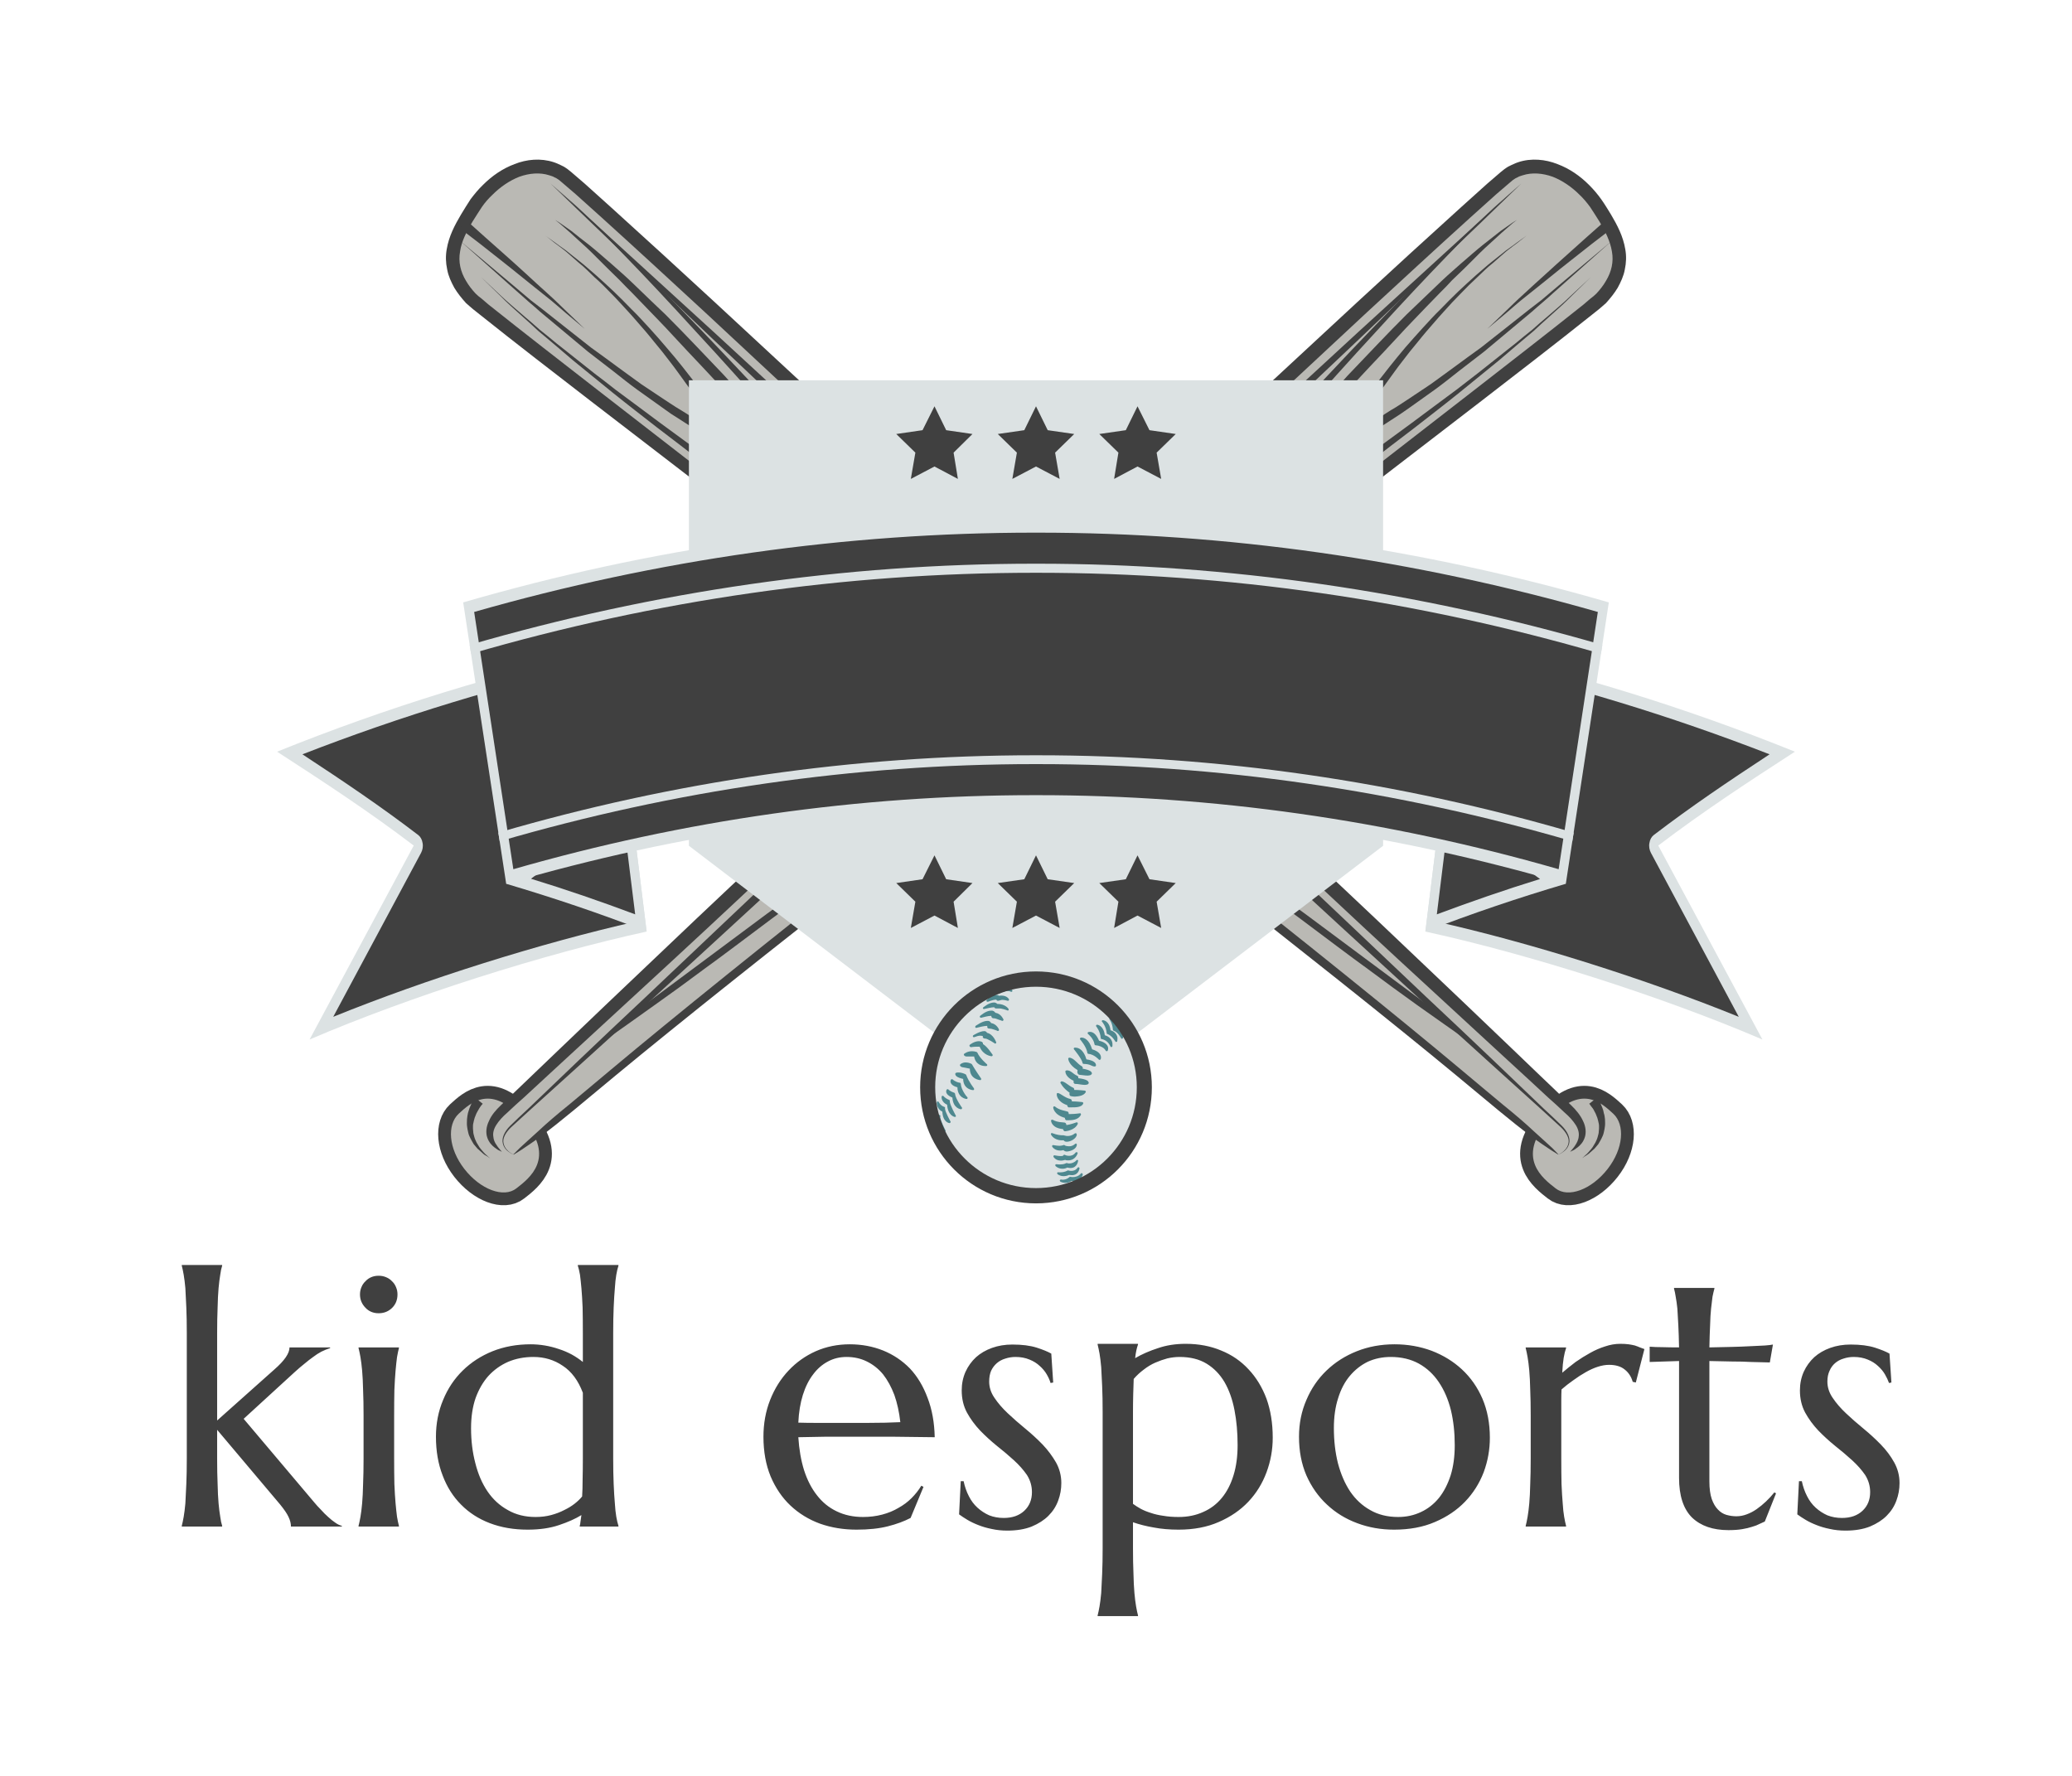 <svg xmlns="http://www.w3.org/2000/svg" version="1.1" xmlns:xlink="http://www.w3.org/1999/xlink" xmlns:svgjs="http://svgjs.dev/svgjs" viewBox="0 0 8.674 7.435"><g transform="matrix(1,0,0,1,0.669,5.296)"><g><path d=" M 0.113 0.286 Q 0.113 0.224 0.111 0.178 Q 0.109 0.131 0.107 0.097 Q 0.104 0.064 0.1 0.041 Q 0.096 0.018 0.092 0.003 L 0.092 2.220446049250313e-16 L 0.261 2.220446049250313e-16 L 0.261 0.003 Q 0.256 0.018 0.253 0.041 Q 0.249 0.064 0.246 0.097 Q 0.243 0.131 0.242 0.178 Q 0.24 0.224 0.24 0.286 L 0.24 0.651 L 0.48 0.437 Q 0.543 0.382 0.543 0.345 L 0.713 0.345 L 0.713 0.348 Q 0.694 0.354 0.676 0.363 Q 0.659 0.372 0.642 0.385 Q 0.625 0.397 0.606 0.413 Q 0.587 0.428 0.565 0.448 L 0.351 0.644 L 0.645 0.992 Q 0.658 1.008 0.674 1.024 Q 0.689 1.041 0.705 1.055 Q 0.72 1.069 0.735 1.079 Q 0.749 1.089 0.762 1.092 L 0.762 1.095 L 0.549 1.095 Q 0.549 1.076 0.539 1.055 Q 0.53 1.035 0.504 1.003 L 0.24 0.69 L 0.24 0.809 Q 0.24 0.871 0.242 0.917 Q 0.243 0.964 0.246 0.998 Q 0.249 1.031 0.253 1.054 Q 0.256 1.077 0.261 1.092 L 0.261 1.095 L 0.092 1.095 L 0.092 1.092 Q 0.096 1.077 0.1 1.054 Q 0.104 1.031 0.107 0.998 Q 0.109 0.964 0.111 0.917 Q 0.113 0.871 0.113 0.809 L 0.113 0.286 M 0.853 0.631 Q 0.853 0.569 0.851 0.523 Q 0.85 0.476 0.847 0.442 Q 0.844 0.409 0.84 0.386 Q 0.836 0.363 0.832 0.348 L 0.832 0.345 L 1.001 0.345 L 1.001 0.348 Q 0.997 0.363 0.993 0.386 Q 0.99 0.409 0.987 0.442 Q 0.984 0.476 0.982 0.523 Q 0.981 0.569 0.981 0.631 L 0.981 0.809 Q 0.981 0.871 0.982 0.917 Q 0.984 0.964 0.987 0.998 Q 0.99 1.031 0.993 1.054 Q 0.997 1.077 1.001 1.092 L 1.001 1.095 L 0.832 1.095 L 0.832 1.092 Q 0.836 1.077 0.84 1.054 Q 0.844 1.031 0.847 0.998 Q 0.85 0.964 0.851 0.917 Q 0.853 0.871 0.853 0.809 L 0.853 0.631 M 0.838 0.123 Q 0.838 0.107 0.844 0.093 Q 0.85 0.078 0.861 0.068 Q 0.871 0.057 0.885 0.051 Q 0.899 0.045 0.916 0.045 Q 0.933 0.045 0.947 0.051 Q 0.962 0.057 0.972 0.068 Q 0.983 0.078 0.989 0.093 Q 0.995 0.107 0.995 0.123 Q 0.995 0.157 0.973 0.179 Q 0.95 0.202 0.916 0.202 Q 0.899 0.202 0.885 0.196 Q 0.871 0.19 0.861 0.179 Q 0.85 0.168 0.844 0.154 Q 0.838 0.14 0.838 0.123 M 1.552 0.332 Q 1.582 0.332 1.612 0.337 Q 1.642 0.342 1.671 0.352 Q 1.699 0.361 1.725 0.375 Q 1.75 0.389 1.771 0.406 L 1.771 0.286 Q 1.771 0.224 1.77 0.178 Q 1.768 0.131 1.765 0.097 Q 1.762 0.064 1.759 0.041 Q 1.755 0.018 1.75 0.003 L 1.75 2.220446049250313e-16 L 1.92 2.220446049250313e-16 L 1.92 0.003 Q 1.915 0.018 1.911 0.041 Q 1.907 0.064 1.905 0.097 Q 1.902 0.131 1.9 0.178 Q 1.898 0.224 1.898 0.286 L 1.898 0.809 Q 1.898 0.871 1.9 0.917 Q 1.902 0.964 1.905 0.998 Q 1.907 1.031 1.911 1.054 Q 1.915 1.077 1.92 1.092 L 1.92 1.095 L 1.758 1.095 L 1.758 1.092 Q 1.76 1.086 1.761 1.075 Q 1.763 1.063 1.765 1.047 Q 1.728 1.07 1.671 1.089 Q 1.615 1.108 1.54 1.108 Q 1.453 1.108 1.382 1.081 Q 1.311 1.054 1.261 1.003 Q 1.211 0.953 1.184 0.881 Q 1.156 0.809 1.156 0.719 Q 1.156 0.636 1.186 0.565 Q 1.215 0.494 1.268 0.442 Q 1.321 0.39 1.393 0.361 Q 1.466 0.332 1.552 0.332 M 1.771 0.535 Q 1.742 0.458 1.687 0.422 Q 1.633 0.385 1.564 0.385 Q 1.507 0.385 1.459 0.405 Q 1.411 0.426 1.376 0.464 Q 1.342 0.502 1.322 0.557 Q 1.303 0.612 1.303 0.683 Q 1.303 0.762 1.321 0.83 Q 1.338 0.898 1.372 0.948 Q 1.406 0.998 1.457 1.026 Q 1.507 1.055 1.573 1.055 Q 1.608 1.055 1.638 1.047 Q 1.668 1.039 1.693 1.026 Q 1.718 1.014 1.737 0.999 Q 1.756 0.984 1.768 0.969 Q 1.77 0.938 1.77 0.897 Q 1.771 0.857 1.771 0.809 L 1.771 0.535 M 2.917 1.108 Q 2.835 1.108 2.764 1.083 Q 2.693 1.057 2.64 1.007 Q 2.588 0.958 2.557 0.885 Q 2.527 0.812 2.527 0.719 Q 2.527 0.636 2.555 0.565 Q 2.583 0.494 2.632 0.442 Q 2.681 0.39 2.746 0.361 Q 2.812 0.332 2.888 0.332 Q 2.963 0.332 3.028 0.358 Q 3.092 0.384 3.14 0.433 Q 3.187 0.483 3.214 0.556 Q 3.242 0.628 3.244 0.721 Q 3.161 0.72 3.078 0.719 Q 2.996 0.719 2.906 0.719 Q 2.843 0.719 2.782 0.719 Q 2.722 0.72 2.673 0.721 Q 2.678 0.798 2.697 0.859 Q 2.717 0.921 2.751 0.964 Q 2.785 1.008 2.833 1.031 Q 2.882 1.055 2.944 1.055 Q 2.986 1.055 3.024 1.045 Q 3.062 1.035 3.092 1.017 Q 3.123 1 3.147 0.976 Q 3.171 0.952 3.188 0.924 L 3.197 0.929 L 3.143 1.059 Q 3.103 1.08 3.048 1.094 Q 2.993 1.108 2.917 1.108 M 2.819 0.661 Q 2.892 0.661 2.966 0.661 Q 3.04 0.661 3.1 0.658 Q 3.093 0.595 3.075 0.544 Q 3.056 0.494 3.028 0.458 Q 2.999 0.423 2.96 0.404 Q 2.922 0.385 2.875 0.385 Q 2.832 0.385 2.797 0.404 Q 2.761 0.423 2.735 0.458 Q 2.708 0.493 2.692 0.544 Q 2.676 0.595 2.673 0.66 Q 2.706 0.661 2.743 0.661 Q 2.78 0.661 2.819 0.661 M 3.74 0.492 L 3.729 0.494 Q 3.724 0.477 3.713 0.458 Q 3.702 0.439 3.684 0.423 Q 3.666 0.406 3.641 0.396 Q 3.615 0.385 3.582 0.385 Q 3.56 0.385 3.539 0.392 Q 3.519 0.398 3.504 0.411 Q 3.489 0.424 3.48 0.443 Q 3.472 0.462 3.472 0.488 Q 3.472 0.524 3.494 0.556 Q 3.516 0.589 3.55 0.621 Q 3.584 0.653 3.623 0.685 Q 3.662 0.717 3.696 0.752 Q 3.729 0.787 3.752 0.827 Q 3.774 0.867 3.774 0.913 Q 3.774 0.951 3.761 0.986 Q 3.748 1.022 3.72 1.05 Q 3.693 1.077 3.65 1.095 Q 3.607 1.112 3.548 1.112 Q 3.513 1.112 3.482 1.105 Q 3.452 1.099 3.427 1.089 Q 3.401 1.079 3.381 1.067 Q 3.361 1.055 3.346 1.044 L 3.353 0.905 L 3.365 0.905 Q 3.372 0.939 3.387 0.968 Q 3.401 0.996 3.423 1.016 Q 3.445 1.036 3.472 1.048 Q 3.5 1.059 3.533 1.059 Q 3.587 1.059 3.619 1.029 Q 3.651 0.999 3.651 0.951 Q 3.651 0.912 3.63 0.879 Q 3.608 0.847 3.575 0.817 Q 3.542 0.787 3.504 0.757 Q 3.467 0.727 3.434 0.693 Q 3.401 0.658 3.379 0.618 Q 3.357 0.577 3.357 0.525 Q 3.357 0.483 3.373 0.447 Q 3.389 0.412 3.417 0.386 Q 3.445 0.361 3.484 0.347 Q 3.523 0.333 3.569 0.333 Q 3.63 0.333 3.671 0.346 Q 3.711 0.359 3.732 0.371 L 3.74 0.492 M 3.947 0.617 Q 3.947 0.554 3.945 0.508 Q 3.943 0.461 3.941 0.428 Q 3.938 0.394 3.934 0.371 Q 3.93 0.349 3.926 0.333 L 3.926 0.33 L 4.095 0.33 L 4.095 0.333 Q 4.091 0.344 4.088 0.358 Q 4.085 0.372 4.083 0.39 Q 4.126 0.365 4.179 0.348 Q 4.231 0.33 4.295 0.33 Q 4.376 0.33 4.443 0.358 Q 4.51 0.385 4.558 0.437 Q 4.606 0.488 4.633 0.56 Q 4.659 0.633 4.659 0.723 Q 4.659 0.798 4.633 0.868 Q 4.607 0.938 4.557 0.991 Q 4.507 1.044 4.433 1.076 Q 4.36 1.108 4.265 1.108 Q 4.208 1.108 4.161 1.099 Q 4.114 1.091 4.074 1.077 L 4.074 1.184 Q 4.074 1.246 4.076 1.292 Q 4.077 1.339 4.08 1.373 Q 4.083 1.406 4.087 1.429 Q 4.091 1.452 4.095 1.467 L 4.095 1.47 L 3.926 1.47 L 3.926 1.467 Q 3.93 1.452 3.934 1.429 Q 3.938 1.406 3.941 1.373 Q 3.943 1.339 3.945 1.292 Q 3.947 1.246 3.947 1.184 L 3.947 0.617 M 4.269 0.385 Q 4.244 0.385 4.218 0.391 Q 4.192 0.398 4.167 0.409 Q 4.142 0.42 4.119 0.438 Q 4.096 0.455 4.077 0.477 Q 4.076 0.505 4.075 0.54 Q 4.074 0.575 4.074 0.617 L 4.074 1 Q 4.089 1.011 4.107 1.021 Q 4.126 1.031 4.149 1.038 Q 4.172 1.046 4.201 1.05 Q 4.23 1.055 4.265 1.055 Q 4.322 1.055 4.368 1.034 Q 4.414 1.014 4.446 0.975 Q 4.478 0.936 4.495 0.88 Q 4.512 0.825 4.512 0.754 Q 4.512 0.675 4.499 0.608 Q 4.486 0.54 4.457 0.49 Q 4.428 0.441 4.382 0.413 Q 4.336 0.385 4.269 0.385 M 4.769 0.719 Q 4.769 0.636 4.8 0.565 Q 4.83 0.494 4.884 0.442 Q 4.938 0.39 5.011 0.361 Q 5.084 0.332 5.169 0.332 Q 5.251 0.332 5.324 0.359 Q 5.397 0.387 5.451 0.437 Q 5.506 0.488 5.537 0.56 Q 5.568 0.633 5.568 0.723 Q 5.568 0.798 5.542 0.868 Q 5.515 0.938 5.464 0.991 Q 5.413 1.044 5.338 1.076 Q 5.264 1.108 5.167 1.108 Q 5.085 1.108 5.013 1.081 Q 4.94 1.054 4.886 1.003 Q 4.832 0.953 4.8 0.881 Q 4.769 0.809 4.769 0.719 M 5.184 1.055 Q 5.236 1.055 5.28 1.034 Q 5.323 1.014 5.355 0.975 Q 5.386 0.936 5.404 0.88 Q 5.421 0.825 5.421 0.754 Q 5.421 0.675 5.405 0.608 Q 5.388 0.54 5.354 0.49 Q 5.321 0.441 5.271 0.413 Q 5.22 0.385 5.153 0.385 Q 5.101 0.385 5.057 0.405 Q 5.014 0.426 4.982 0.464 Q 4.95 0.502 4.933 0.557 Q 4.915 0.612 4.915 0.683 Q 4.915 0.762 4.932 0.83 Q 4.95 0.898 4.983 0.948 Q 5.017 0.998 5.067 1.026 Q 5.117 1.055 5.184 1.055 M 5.739 0.631 Q 5.739 0.569 5.737 0.523 Q 5.736 0.476 5.733 0.442 Q 5.73 0.409 5.726 0.386 Q 5.722 0.363 5.718 0.348 L 5.718 0.345 L 5.887 0.345 L 5.887 0.348 Q 5.881 0.365 5.877 0.389 Q 5.873 0.413 5.871 0.451 Q 5.898 0.428 5.927 0.406 Q 5.957 0.385 5.988 0.368 Q 6.018 0.351 6.05 0.341 Q 6.082 0.33 6.114 0.33 Q 6.134 0.33 6.149 0.332 Q 6.163 0.334 6.175 0.337 Q 6.187 0.341 6.196 0.345 Q 6.206 0.349 6.215 0.352 L 6.179 0.492 L 6.166 0.489 Q 6.157 0.457 6.133 0.438 Q 6.109 0.418 6.067 0.418 Q 6.045 0.418 6.02 0.426 Q 5.995 0.434 5.969 0.449 Q 5.944 0.463 5.918 0.482 Q 5.892 0.5 5.868 0.521 Q 5.867 0.542 5.867 0.567 Q 5.867 0.592 5.867 0.62 L 5.867 0.809 Q 5.867 0.871 5.868 0.917 Q 5.87 0.964 5.873 0.998 Q 5.875 1.031 5.879 1.054 Q 5.883 1.077 5.887 1.092 L 5.887 1.095 L 5.718 1.095 L 5.718 1.092 Q 5.722 1.077 5.726 1.054 Q 5.73 1.031 5.733 0.998 Q 5.736 0.964 5.737 0.917 Q 5.739 0.871 5.739 0.809 L 5.739 0.631 M 6.6 1.052 Q 6.622 1.052 6.643 1.044 Q 6.665 1.036 6.685 1.022 Q 6.705 1.008 6.724 0.99 Q 6.743 0.972 6.759 0.952 L 6.766 0.956 L 6.719 1.074 Q 6.71 1.078 6.697 1.084 Q 6.684 1.091 6.666 1.096 Q 6.648 1.102 6.624 1.106 Q 6.6 1.11 6.567 1.11 Q 6.469 1.11 6.414 1.057 Q 6.36 1.003 6.36 0.891 L 6.36 0.402 L 6.237 0.406 L 6.237 0.342 Q 6.259 0.344 6.291 0.344 Q 6.322 0.345 6.36 0.345 Q 6.359 0.293 6.357 0.253 Q 6.355 0.213 6.353 0.183 Q 6.35 0.154 6.346 0.133 Q 6.343 0.113 6.339 0.099 L 6.339 0.096 L 6.508 0.096 L 6.508 0.099 Q 6.504 0.113 6.5 0.133 Q 6.497 0.154 6.494 0.183 Q 6.491 0.212 6.49 0.252 Q 6.488 0.292 6.487 0.345 Q 6.533 0.344 6.578 0.343 Q 6.622 0.342 6.658 0.34 Q 6.694 0.338 6.72 0.337 Q 6.745 0.335 6.753 0.333 L 6.74 0.408 Q 6.702 0.407 6.661 0.406 Q 6.626 0.404 6.581 0.404 Q 6.535 0.403 6.487 0.402 L 6.487 0.906 Q 6.487 0.951 6.497 0.98 Q 6.507 1.008 6.523 1.024 Q 6.538 1.04 6.558 1.046 Q 6.579 1.052 6.6 1.052 M 7.249 0.492 L 7.239 0.494 Q 7.233 0.477 7.222 0.458 Q 7.211 0.439 7.193 0.423 Q 7.175 0.406 7.15 0.396 Q 7.124 0.385 7.091 0.385 Q 7.069 0.385 7.048 0.392 Q 7.028 0.398 7.013 0.411 Q 6.998 0.424 6.99 0.443 Q 6.981 0.462 6.981 0.488 Q 6.981 0.524 7.003 0.556 Q 7.025 0.589 7.059 0.621 Q 7.093 0.653 7.132 0.685 Q 7.171 0.717 7.205 0.752 Q 7.239 0.787 7.261 0.827 Q 7.283 0.867 7.283 0.913 Q 7.283 0.951 7.27 0.986 Q 7.257 1.022 7.229 1.05 Q 7.202 1.077 7.159 1.095 Q 7.116 1.112 7.057 1.112 Q 7.022 1.112 6.991 1.105 Q 6.961 1.099 6.936 1.089 Q 6.91 1.079 6.89 1.067 Q 6.87 1.055 6.855 1.044 L 6.862 0.905 L 6.874 0.905 Q 6.881 0.939 6.896 0.968 Q 6.91 0.996 6.932 1.016 Q 6.954 1.036 6.981 1.048 Q 7.009 1.059 7.042 1.059 Q 7.096 1.059 7.128 1.029 Q 7.16 0.999 7.16 0.951 Q 7.16 0.912 7.139 0.879 Q 7.117 0.847 7.084 0.817 Q 7.051 0.787 7.013 0.757 Q 6.976 0.727 6.943 0.693 Q 6.91 0.658 6.888 0.618 Q 6.866 0.577 6.866 0.525 Q 6.866 0.483 6.882 0.447 Q 6.898 0.412 6.926 0.386 Q 6.954 0.361 6.993 0.347 Q 7.032 0.333 7.078 0.333 Q 7.139 0.333 7.18 0.346 Q 7.22 0.359 7.241 0.371 L 7.249 0.492" fill="#404040" fill-rule="nonzero"></path></g><g></g><g clip-path="url(#SvgjsClipPath1001)"><g clip-path="url(#a7fce0ac7-0fef-4141-88f9-977e79dd866b90654ac8-eddd-40a0-a10b-a6ba65b801db)"><path d=" M 1.493 -0.321 C 1.44 -0.279 1.342 -0.316 1.275 -0.402 C 1.208 -0.488 1.202 -0.587 1.251 -0.633 C 1.301 -0.679 1.389 -0.763 1.525 -0.603 C 1.658 -0.447 1.547 -0.363 1.493 -0.321 Z M 5.843 -0.321 C 5.896 -0.279 5.994 -0.316 6.061 -0.402 C 6.128 -0.488 6.134 -0.587 6.085 -0.633 C 6.035 -0.679 5.947 -0.763 5.811 -0.603 C 5.678 -0.447 5.789 -0.363 5.843 -0.321 Z" fill="none" transform="matrix(1,0,0,1,0,0)" fill-rule="nonzero" stroke-dasharray="none" stroke-miterlimit="10" stroke-linejoin="miter" stroke-linecap="butt" stroke-width="0.107" stroke="#404040"></path></g><g clip-path="url(#a7fce0ac7-0fef-4141-88f9-977e79dd866b90654ac8-eddd-40a0-a10b-a6ba65b801db)"><path d=" M 5.843 -0.321 C 5.896 -0.279 5.994 -0.316 6.061 -0.402 C 6.128 -0.488 6.134 -0.587 6.085 -0.633 C 6.035 -0.679 5.947 -0.763 5.811 -0.603 C 5.678 -0.447 5.789 -0.363 5.843 -0.321" fill="#bab9b4" transform="matrix(1,0,0,1,0,0)" fill-rule="nonzero"></path></g><g clip-path="url(#a7fce0ac7-0fef-4141-88f9-977e79dd866b90654ac8-eddd-40a0-a10b-a6ba65b801db)"><path d=" M 5.904 -0.474 C 6.002 -0.541 5.934 -0.617 5.896 -0.652 C 5.742 -0.796 1.809 -4.492 1.681 -4.571 C 1.556 -4.647 1.399 -4.559 1.317 -4.434 C 1.235 -4.308 1.171 -4.195 1.297 -4.052 C 1.376 -3.962 4.473 -1.623 5.568 -0.696 C 5.763 -0.532 5.798 -0.509 5.855 -0.463 C 5.872 -0.449 5.885 -0.461 5.904 -0.474" fill="#bab9b4" transform="matrix(1,0,0,1,0,0)" fill-rule="nonzero"></path></g><g clip-path="url(#a7fce0ac7-0fef-4141-88f9-977e79dd866b90654ac8-eddd-40a0-a10b-a6ba65b801db)"><path d=" M 5.904 -0.474 C 5.904 -0.474 5.907 -0.475 5.912 -0.478 C 5.918 -0.48 5.926 -0.485 5.936 -0.493 C 5.946 -0.501 5.958 -0.513 5.965 -0.533 C 5.972 -0.553 5.97 -0.579 5.958 -0.603 C 5.947 -0.627 5.929 -0.649 5.908 -0.669 C 5.885 -0.69 5.863 -0.712 5.841 -0.733 C 5.792 -0.78 5.736 -0.833 5.674 -0.893 C 5.55 -1.012 5.398 -1.157 5.224 -1.322 C 5.05 -1.488 4.852 -1.674 4.636 -1.876 C 4.42 -2.079 4.186 -2.298 3.939 -2.53 C 3.691 -2.761 3.429 -3.005 3.159 -3.257 C 2.887 -3.508 2.607 -3.768 2.322 -4.032 C 2.179 -4.164 2.035 -4.296 1.889 -4.428 L 1.779 -4.527 C 1.76 -4.543 1.741 -4.56 1.722 -4.576 L 1.707 -4.588 C 1.701 -4.592 1.693 -4.598 1.688 -4.6 C 1.683 -4.603 1.675 -4.606 1.669 -4.609 C 1.662 -4.612 1.656 -4.615 1.649 -4.617 C 1.594 -4.635 1.535 -4.629 1.485 -4.609 C 1.434 -4.59 1.39 -4.559 1.353 -4.522 C 1.334 -4.504 1.317 -4.483 1.301 -4.462 C 1.287 -4.441 1.274 -4.419 1.261 -4.398 C 1.235 -4.354 1.21 -4.307 1.201 -4.252 C 1.196 -4.224 1.197 -4.196 1.203 -4.168 C 1.208 -4.14 1.22 -4.115 1.233 -4.091 C 1.247 -4.068 1.263 -4.048 1.282 -4.027 C 1.287 -4.023 1.292 -4.018 1.298 -4.013 L 1.312 -4.001 L 1.341 -3.978 C 1.495 -3.855 1.65 -3.736 1.804 -3.617 C 2.112 -3.38 2.415 -3.147 2.708 -2.922 C 3.295 -2.472 3.842 -2.05 4.308 -1.686 C 4.774 -1.322 5.16 -1.015 5.426 -0.795 C 5.559 -0.685 5.662 -0.597 5.737 -0.542 C 5.773 -0.514 5.804 -0.495 5.824 -0.481 C 5.844 -0.468 5.855 -0.462 5.855 -0.462 L 5.855 -0.463 C 5.855 -0.463 5.847 -0.472 5.83 -0.489 C 5.813 -0.505 5.786 -0.529 5.752 -0.56 C 5.718 -0.592 5.675 -0.629 5.623 -0.671 C 5.571 -0.714 5.512 -0.764 5.446 -0.819 C 5.181 -1.041 4.797 -1.35 4.332 -1.717 C 3.868 -2.084 3.323 -2.508 2.738 -2.961 C 2.446 -3.188 2.144 -3.422 1.837 -3.66 C 1.684 -3.779 1.529 -3.899 1.376 -4.021 L 1.348 -4.045 L 1.334 -4.056 L 1.322 -4.067 C 1.307 -4.083 1.293 -4.101 1.282 -4.12 C 1.259 -4.158 1.249 -4.2 1.257 -4.243 C 1.263 -4.286 1.285 -4.328 1.309 -4.368 C 1.322 -4.389 1.335 -4.409 1.348 -4.429 C 1.361 -4.448 1.376 -4.465 1.393 -4.481 C 1.425 -4.513 1.464 -4.54 1.505 -4.556 C 1.547 -4.571 1.591 -4.575 1.631 -4.562 C 1.636 -4.561 1.641 -4.558 1.646 -4.557 C 1.65 -4.554 1.654 -4.553 1.66 -4.55 C 1.666 -4.546 1.668 -4.545 1.672 -4.542 L 1.685 -4.531 C 1.704 -4.515 1.722 -4.499 1.741 -4.483 L 1.85 -4.385 C 1.996 -4.253 2.139 -4.121 2.282 -3.989 C 2.566 -3.724 2.846 -3.464 3.117 -3.212 C 3.657 -2.707 4.161 -2.235 4.593 -1.831 C 4.81 -1.629 5.007 -1.443 5.184 -1.28 C 5.361 -1.117 5.515 -0.975 5.642 -0.858 C 5.705 -0.8 5.762 -0.748 5.811 -0.702 C 5.836 -0.68 5.859 -0.659 5.88 -0.639 C 5.901 -0.621 5.916 -0.604 5.927 -0.587 C 5.938 -0.57 5.942 -0.553 5.94 -0.539 C 5.939 -0.524 5.932 -0.511 5.926 -0.502 C 5.92 -0.492 5.914 -0.486 5.91 -0.481 C 5.906 -0.476 5.904 -0.474 5.904 -0.474" fill="#404040" transform="matrix(1,0,0,1,0,0)" fill-rule="nonzero"></path></g><g clip-path="url(#a7fce0ac7-0fef-4141-88f9-977e79dd866b90654ac8-eddd-40a0-a10b-a6ba65b801db)"><path d=" M 1.634 -4.529 L 1.818 -4.352 C 1.935 -4.24 2.102 -4.079 2.304 -3.887 C 2.405 -3.792 2.514 -3.688 2.63 -3.578 L 2.994 -3.234 C 3.248 -2.996 3.519 -2.742 3.789 -2.488 C 4.061 -2.235 4.333 -1.983 4.588 -1.746 C 4.71 -1.632 4.833 -1.519 4.956 -1.406 C 5.074 -1.298 5.185 -1.196 5.287 -1.102 C 5.492 -0.914 5.665 -0.759 5.785 -0.65 C 5.815 -0.623 5.842 -0.598 5.865 -0.577 C 5.887 -0.556 5.902 -0.531 5.897 -0.51 C 5.893 -0.489 5.878 -0.477 5.87 -0.471 C 5.861 -0.465 5.855 -0.463 5.855 -0.463 C 5.855 -0.463 5.861 -0.464 5.87 -0.47 C 5.879 -0.476 5.895 -0.487 5.9 -0.509 C 5.906 -0.532 5.892 -0.56 5.87 -0.582 C 5.847 -0.605 5.821 -0.629 5.791 -0.657 C 5.674 -0.769 5.507 -0.93 5.304 -1.12 C 5.203 -1.216 5.093 -1.32 4.978 -1.429 C 4.857 -1.544 4.735 -1.659 4.613 -1.773 C 4.359 -2.011 4.089 -2.265 3.818 -2.519 C 3.546 -2.771 3.274 -3.024 3.019 -3.26 L 2.651 -3.6 C 2.534 -3.708 2.423 -3.81 2.32 -3.905 C 2.115 -4.092 1.944 -4.248 1.824 -4.358 C 1.703 -4.467 1.634 -4.529 1.634 -4.529" fill="#404040" transform="matrix(1,0,0,1,0,0)" fill-rule="nonzero"></path></g><g clip-path="url(#a7fce0ac7-0fef-4141-88f9-977e79dd866b90654ac8-eddd-40a0-a10b-a6ba65b801db)"><path d=" M 2.384 -3.426 C 2.384 -3.426 2.378 -3.428 2.367 -3.432 C 2.357 -3.437 2.343 -3.443 2.325 -3.452 C 2.308 -3.461 2.287 -3.473 2.263 -3.486 C 2.239 -3.499 2.214 -3.517 2.185 -3.535 C 2.171 -3.544 2.157 -3.553 2.141 -3.563 C 2.126 -3.573 2.112 -3.584 2.096 -3.595 C 2.065 -3.617 2.032 -3.641 1.998 -3.665 C 1.965 -3.689 1.931 -3.716 1.897 -3.743 L 1.792 -3.824 C 1.724 -3.881 1.656 -3.938 1.592 -3.991 C 1.577 -4.005 1.561 -4.018 1.546 -4.031 L 1.502 -4.07 C 1.473 -4.095 1.447 -4.119 1.422 -4.141 C 1.323 -4.229 1.257 -4.288 1.257 -4.288 L 1.426 -4.146 C 1.452 -4.125 1.479 -4.101 1.508 -4.077 C 1.523 -4.064 1.538 -4.052 1.553 -4.039 C 1.569 -4.027 1.585 -4.014 1.601 -4.002 C 1.666 -3.95 1.736 -3.896 1.805 -3.841 C 1.841 -3.815 1.877 -3.789 1.912 -3.763 C 1.947 -3.738 1.981 -3.712 2.015 -3.688 C 2.05 -3.665 2.083 -3.643 2.114 -3.622 C 2.13 -3.612 2.145 -3.601 2.16 -3.592 L 2.204 -3.565 L 2.377 -3.45 L 2.167 -3.74 C 2.147 -3.768 2.125 -3.795 2.103 -3.824 C 2.08 -3.851 2.058 -3.88 2.034 -3.908 C 2.01 -3.935 1.987 -3.963 1.963 -3.989 C 1.938 -4.016 1.915 -4.042 1.891 -4.066 C 1.867 -4.091 1.844 -4.114 1.82 -4.135 C 1.797 -4.157 1.777 -4.178 1.755 -4.195 C 1.735 -4.213 1.716 -4.229 1.699 -4.244 C 1.682 -4.258 1.666 -4.269 1.653 -4.279 L 1.614 -4.31 C 1.614 -4.31 1.628 -4.299 1.654 -4.281 C 1.667 -4.271 1.683 -4.26 1.701 -4.247 C 1.719 -4.233 1.738 -4.217 1.76 -4.2 C 1.782 -4.183 1.803 -4.163 1.827 -4.143 C 1.851 -4.122 1.875 -4.099 1.9 -4.076 C 1.925 -4.052 1.95 -4.027 1.975 -4.001 C 2.001 -3.976 2.025 -3.949 2.05 -3.922 C 2.075 -3.895 2.099 -3.867 2.122 -3.84 C 2.146 -3.812 2.169 -3.785 2.19 -3.758 C 2.233 -3.704 2.272 -3.653 2.304 -3.609 C 2.33 -3.573 2.356 -3.536 2.38 -3.499 C 2.39 -3.485 2.399 -3.471 2.408 -3.457 L 2.433 -3.407 Z" fill="#404040" transform="matrix(1,0,0,1,0,0)" fill-rule="nonzero"></path></g><g clip-path="url(#a7fce0ac7-0fef-4141-88f9-977e79dd866b90654ac8-eddd-40a0-a10b-a6ba65b801db)"><path d=" M 2.777 -2.989 C 2.713 -3.035 2.647 -3.083 2.58 -3.132 C 2.514 -3.181 2.446 -3.23 2.379 -3.281 C 2.312 -3.331 2.244 -3.381 2.179 -3.432 C 2.113 -3.482 2.049 -3.531 1.987 -3.58 C 1.956 -3.604 1.926 -3.628 1.896 -3.652 L 1.81 -3.722 C 1.782 -3.745 1.755 -3.767 1.729 -3.788 L 1.654 -3.852 C 1.63 -3.872 1.607 -3.892 1.585 -3.91 C 1.564 -3.93 1.544 -3.948 1.525 -3.965 C 1.487 -3.999 1.453 -4.029 1.428 -4.055 C 1.375 -4.106 1.345 -4.136 1.345 -4.136 C 1.345 -4.136 1.376 -4.107 1.429 -4.057 C 1.456 -4.031 1.49 -4.003 1.529 -3.969 C 1.548 -3.953 1.569 -3.935 1.59 -3.916 C 1.613 -3.898 1.636 -3.879 1.66 -3.859 C 1.685 -3.84 1.71 -3.819 1.737 -3.798 L 1.819 -3.733 C 1.848 -3.711 1.877 -3.689 1.907 -3.665 C 1.937 -3.643 1.968 -3.62 2 -3.596 C 2.062 -3.549 2.128 -3.501 2.195 -3.452 C 2.261 -3.403 2.329 -3.355 2.398 -3.306 C 2.466 -3.257 2.535 -3.21 2.602 -3.163 C 2.67 -3.116 2.737 -3.069 2.802 -3.025 L 3.402 -2.626 C 3.238 -2.821 2.873 -3.205 2.578 -3.537 C 2.521 -3.601 2.465 -3.665 2.409 -3.727 C 2.353 -3.789 2.298 -3.85 2.244 -3.908 C 2.19 -3.967 2.138 -4.024 2.088 -4.077 C 2.038 -4.13 1.99 -4.181 1.946 -4.226 C 1.901 -4.272 1.861 -4.314 1.824 -4.35 C 1.786 -4.386 1.755 -4.419 1.727 -4.444 C 1.673 -4.494 1.642 -4.523 1.642 -4.523 C 1.642 -4.523 1.673 -4.495 1.729 -4.446 C 1.758 -4.421 1.79 -4.389 1.828 -4.354 C 1.866 -4.319 1.907 -4.278 1.953 -4.233 C 1.999 -4.189 2.047 -4.139 2.098 -4.087 C 2.15 -4.035 2.203 -3.98 2.259 -3.922 C 2.314 -3.865 2.37 -3.805 2.428 -3.744 C 2.486 -3.683 2.543 -3.621 2.602 -3.559 L 3.555 -2.505 Z" fill="#404040" transform="matrix(1,0,0,1,0,0)" fill-rule="nonzero"></path></g><g clip-path="url(#a7fce0ac7-0fef-4141-88f9-977e79dd866b90654ac8-eddd-40a0-a10b-a6ba65b801db)"><path d=" M 5.458 -0.951 C 5.458 -0.951 5.31 -1.055 5.261 -1.09 C 5.194 -1.138 5.127 -1.187 5.06 -1.237 C 4.977 -1.297 4.881 -1.37 4.778 -1.447 C 4.726 -1.485 4.674 -1.526 4.62 -1.567 C 4.566 -1.609 4.511 -1.65 4.457 -1.692 C 4.403 -1.735 4.349 -1.777 4.296 -1.819 C 4.244 -1.861 4.191 -1.902 4.141 -1.943 C 4.092 -1.984 4.043 -2.023 3.998 -2.061 C 3.952 -2.099 3.909 -2.133 3.87 -2.167 C 3.714 -2.302 3.61 -2.392 3.61 -2.392 C 3.61 -2.392 3.716 -2.304 3.874 -2.172 C 3.914 -2.139 3.958 -2.105 4.004 -2.068 C 4.05 -2.032 4.099 -1.993 4.15 -1.953 C 4.2 -1.913 4.253 -1.874 4.307 -1.833 C 4.361 -1.792 4.415 -1.75 4.47 -1.709 C 4.525 -1.668 4.581 -1.627 4.635 -1.587 C 4.689 -1.547 4.743 -1.507 4.795 -1.47 L 5.311 -1.086 C 5.361 -1.052 5.366 -1.06 5.366 -1.06 Z" fill="#404040" transform="matrix(1,0,0,1,0,0)" fill-rule="nonzero"></path></g><g clip-path="url(#a7fce0ac7-0fef-4141-88f9-977e79dd866b90654ac8-eddd-40a0-a10b-a6ba65b801db)"><path d=" M 1.258 -4.339 C 1.258 -4.339 1.291 -4.313 1.341 -4.275 C 1.39 -4.236 1.456 -4.185 1.521 -4.132 C 1.554 -4.106 1.586 -4.079 1.617 -4.055 C 1.648 -4.031 1.675 -4.006 1.699 -3.986 C 1.747 -3.946 1.779 -3.919 1.779 -3.919 L 1.704 -3.991 C 1.681 -4.013 1.655 -4.039 1.626 -4.065 C 1.595 -4.093 1.565 -4.12 1.535 -4.148 C 1.473 -4.205 1.41 -4.26 1.363 -4.302 C 1.316 -4.344 1.285 -4.372 1.285 -4.372 Z" fill="#404040" transform="matrix(1,0,0,1,0,0)" fill-rule="nonzero"></path></g><g clip-path="url(#a7fce0ac7-0fef-4141-88f9-977e79dd866b90654ac8-eddd-40a0-a10b-a6ba65b801db)"><path d=" M 3.43 -2.75 C 3.43 -2.75 3.448 -2.731 3.48 -2.697 C 3.513 -2.663 3.558 -2.615 3.615 -2.559 C 3.672 -2.503 3.737 -2.437 3.808 -2.367 C 3.879 -2.298 3.958 -2.226 4.036 -2.154 C 4.075 -2.118 4.114 -2.082 4.153 -2.046 C 4.191 -2.011 4.229 -1.976 4.267 -1.944 C 4.342 -1.879 4.414 -1.82 4.475 -1.768 C 4.536 -1.717 4.589 -1.676 4.624 -1.646 C 4.661 -1.617 4.682 -1.601 4.682 -1.601 C 4.682 -1.601 4.662 -1.619 4.628 -1.651 C 4.594 -1.683 4.546 -1.729 4.487 -1.782 C 4.428 -1.835 4.36 -1.898 4.285 -1.964 C 4.209 -2.035 4.133 -2.106 4.057 -2.177 C 3.914 -2.309 3.771 -2.44 3.627 -2.572 C 3.58 -2.615 3.532 -2.658 3.485 -2.701 C 3.45 -2.732 3.43 -2.75 3.43 -2.75" fill="#404040" transform="matrix(1,0,0,1,0,0)" fill-rule="nonzero"></path></g><g clip-path="url(#a7fce0ac7-0fef-4141-88f9-977e79dd866b90654ac8-eddd-40a0-a10b-a6ba65b801db)"><path d=" M 5.984 -0.675 C 5.984 -0.675 5.984 -0.674 5.986 -0.673 C 5.987 -0.672 5.988 -0.67 5.99 -0.667 C 5.996 -0.66 6.002 -0.652 6.006 -0.643 C 6.009 -0.638 6.012 -0.632 6.014 -0.626 C 6.017 -0.62 6.019 -0.613 6.021 -0.605 C 6.022 -0.598 6.025 -0.591 6.025 -0.583 C 6.025 -0.579 6.025 -0.575 6.025 -0.571 L 6.024 -0.559 C 6.024 -0.551 6.021 -0.543 6.019 -0.535 C 6.017 -0.527 6.013 -0.52 6.01 -0.513 C 6.006 -0.506 6.002 -0.5 5.998 -0.493 C 5.994 -0.487 5.989 -0.482 5.985 -0.477 C 5.981 -0.472 5.977 -0.468 5.973 -0.464 C 5.969 -0.461 5.966 -0.458 5.963 -0.455 C 5.957 -0.45 5.954 -0.447 5.954 -0.447 L 5.964 -0.454 C 5.967 -0.456 5.971 -0.458 5.975 -0.461 C 5.98 -0.464 5.985 -0.468 5.99 -0.473 C 5.995 -0.477 6 -0.482 6.006 -0.487 C 6.011 -0.493 6.016 -0.499 6.022 -0.506 C 6.026 -0.513 6.031 -0.521 6.035 -0.529 C 6.039 -0.537 6.043 -0.545 6.045 -0.555 L 6.048 -0.569 C 6.049 -0.573 6.049 -0.578 6.05 -0.583 C 6.051 -0.592 6.05 -0.601 6.05 -0.61 C 6.049 -0.619 6.048 -0.628 6.045 -0.636 C 6.044 -0.643 6.042 -0.651 6.039 -0.658 C 6.034 -0.671 6.029 -0.682 6.024 -0.689 C 6.022 -0.693 6.02 -0.696 6.019 -0.698 L 6.017 -0.701 Z" fill="#404040" transform="matrix(1,0,0,1,0,0)" fill-rule="nonzero"></path></g><g clip-path="url(#a7fce0ac7-0fef-4141-88f9-977e79dd866b90654ac8-eddd-40a0-a10b-a6ba65b801db)"><path d=" M 1.655 -4.375 C 1.655 -4.375 1.661 -4.37 1.672 -4.362 C 1.683 -4.353 1.698 -4.339 1.718 -4.322 C 1.737 -4.304 1.761 -4.283 1.788 -4.258 C 1.815 -4.233 1.843 -4.203 1.875 -4.172 L 1.925 -4.123 C 1.942 -4.105 1.96 -4.087 1.978 -4.069 C 2.014 -4.032 2.051 -3.993 2.091 -3.952 C 2.13 -3.912 2.168 -3.869 2.209 -3.826 C 2.25 -3.783 2.291 -3.739 2.332 -3.695 C 2.372 -3.651 2.413 -3.607 2.453 -3.563 C 2.492 -3.519 2.532 -3.477 2.57 -3.435 C 2.607 -3.396 2.644 -3.356 2.68 -3.316 C 2.714 -3.277 2.747 -3.241 2.778 -3.208 C 2.838 -3.141 2.89 -3.087 2.926 -3.049 C 2.945 -3.028 2.964 -3.009 2.983 -2.989 C 3.003 -2.969 2.965 -3.013 2.933 -3.054 C 2.9 -3.095 2.853 -3.154 2.796 -3.224 C 2.767 -3.259 2.736 -3.297 2.704 -3.337 C 2.687 -3.356 2.67 -3.377 2.653 -3.398 C 2.635 -3.418 2.617 -3.439 2.598 -3.46 C 2.561 -3.503 2.523 -3.547 2.483 -3.591 C 2.443 -3.635 2.403 -3.679 2.363 -3.724 C 2.321 -3.768 2.28 -3.811 2.239 -3.854 C 2.198 -3.897 2.157 -3.939 2.117 -3.979 C 2.076 -4.018 2.037 -4.055 2 -4.091 C 1.981 -4.109 1.963 -4.127 1.945 -4.143 C 1.927 -4.159 1.909 -4.175 1.892 -4.19 C 1.858 -4.219 1.827 -4.247 1.798 -4.27 C 1.769 -4.292 1.744 -4.312 1.723 -4.329 C 1.702 -4.344 1.685 -4.356 1.673 -4.364 C 1.661 -4.371 1.655 -4.375 1.655 -4.375" fill="#404040" transform="matrix(1,0,0,1,0,0)" fill-rule="nonzero"></path></g><g clip-path="url(#a7fce0ac7-0fef-4141-88f9-977e79dd866b90654ac8-eddd-40a0-a10b-a6ba65b801db)"><path d=" M 1.493 -0.321 C 1.44 -0.279 1.342 -0.316 1.275 -0.402 C 1.208 -0.488 1.202 -0.587 1.251 -0.633 C 1.301 -0.679 1.389 -0.763 1.525 -0.603 C 1.658 -0.447 1.547 -0.363 1.493 -0.321" fill="#bab9b4" transform="matrix(1,0,0,1,0,0)" fill-rule="nonzero"></path></g><g clip-path="url(#a7fce0ac7-0fef-4141-88f9-977e79dd866b90654ac8-eddd-40a0-a10b-a6ba65b801db)"><path d=" M 1.432 -0.474 C 1.334 -0.541 1.402 -0.617 1.44 -0.652 C 1.594 -0.796 5.526 -4.492 5.655 -4.571 C 5.78 -4.647 5.937 -4.559 6.019 -4.434 C 6.101 -4.308 6.165 -4.195 6.039 -4.052 C 5.96 -3.962 2.862 -1.623 1.768 -0.696 C 1.573 -0.532 1.538 -0.509 1.481 -0.463 C 1.464 -0.449 1.451 -0.461 1.432 -0.474" fill="#bab9b4" transform="matrix(1,0,0,1,0,0)" fill-rule="nonzero"></path></g><g clip-path="url(#a7fce0ac7-0fef-4141-88f9-977e79dd866b90654ac8-eddd-40a0-a10b-a6ba65b801db)"><path d=" M 1.432 -0.474 C 1.432 -0.474 1.429 -0.475 1.424 -0.478 C 1.418 -0.48 1.41 -0.485 1.4 -0.493 C 1.39 -0.501 1.378 -0.513 1.371 -0.533 C 1.364 -0.553 1.366 -0.579 1.378 -0.603 C 1.388 -0.627 1.407 -0.649 1.428 -0.669 C 1.449 -0.689 1.471 -0.71 1.495 -0.733 C 1.544 -0.78 1.599 -0.833 1.662 -0.893 C 1.786 -1.012 1.938 -1.157 2.112 -1.322 C 2.286 -1.488 2.484 -1.674 2.7 -1.876 C 2.916 -2.079 3.15 -2.298 3.397 -2.53 C 3.645 -2.761 3.907 -3.005 4.177 -3.257 C 4.449 -3.508 4.729 -3.768 5.014 -4.032 C 5.157 -4.164 5.301 -4.296 5.447 -4.428 L 5.557 -4.527 C 5.576 -4.543 5.595 -4.56 5.614 -4.576 L 5.629 -4.588 C 5.635 -4.592 5.643 -4.598 5.648 -4.6 C 5.653 -4.603 5.661 -4.606 5.667 -4.609 C 5.674 -4.612 5.68 -4.615 5.687 -4.617 C 5.741 -4.635 5.801 -4.629 5.851 -4.609 C 5.902 -4.59 5.946 -4.559 5.983 -4.522 C 6.002 -4.503 6.019 -4.483 6.034 -4.462 C 6.049 -4.441 6.062 -4.419 6.075 -4.398 C 6.101 -4.354 6.126 -4.307 6.135 -4.252 C 6.14 -4.224 6.139 -4.196 6.133 -4.168 C 6.128 -4.14 6.116 -4.115 6.103 -4.091 C 6.089 -4.068 6.073 -4.048 6.054 -4.027 C 6.049 -4.023 6.044 -4.018 6.038 -4.013 L 6.024 -4.001 L 5.995 -3.978 C 5.841 -3.855 5.686 -3.736 5.532 -3.617 C 5.224 -3.38 4.921 -3.147 4.628 -2.922 C 4.041 -2.472 3.494 -2.05 3.028 -1.686 C 2.562 -1.322 2.176 -1.015 1.91 -0.795 C 1.777 -0.685 1.674 -0.597 1.599 -0.542 C 1.563 -0.514 1.532 -0.495 1.512 -0.481 C 1.492 -0.468 1.481 -0.462 1.481 -0.462 L 1.48 -0.463 C 1.48 -0.463 1.489 -0.472 1.506 -0.489 C 1.523 -0.505 1.55 -0.529 1.584 -0.56 C 1.618 -0.592 1.661 -0.629 1.713 -0.671 C 1.765 -0.714 1.824 -0.764 1.89 -0.819 C 2.155 -1.041 2.539 -1.35 3.004 -1.717 C 3.468 -2.084 4.013 -2.508 4.598 -2.961 L 5.499 -3.66 C 5.652 -3.779 5.807 -3.899 5.96 -4.021 L 5.988 -4.045 L 6.002 -4.056 L 6.014 -4.067 C 6.029 -4.083 6.043 -4.101 6.054 -4.12 C 6.077 -4.158 6.087 -4.2 6.079 -4.243 C 6.072 -4.286 6.051 -4.328 6.027 -4.368 C 6.014 -4.389 6.001 -4.409 5.988 -4.429 C 5.974 -4.448 5.96 -4.465 5.943 -4.481 C 5.911 -4.513 5.872 -4.54 5.831 -4.556 C 5.789 -4.571 5.745 -4.575 5.705 -4.562 C 5.7 -4.561 5.695 -4.558 5.69 -4.557 C 5.686 -4.554 5.682 -4.553 5.676 -4.55 C 5.67 -4.546 5.668 -4.545 5.664 -4.542 L 5.651 -4.531 C 5.632 -4.515 5.614 -4.499 5.595 -4.483 L 5.486 -4.385 C 5.34 -4.253 5.197 -4.121 5.054 -3.989 C 4.77 -3.724 4.49 -3.464 4.219 -3.212 C 3.679 -2.707 3.175 -2.235 2.743 -1.831 C 2.526 -1.629 2.329 -1.443 2.152 -1.28 C 1.975 -1.117 1.821 -0.975 1.694 -0.858 C 1.638 -0.806 1.581 -0.754 1.525 -0.702 C 1.5 -0.68 1.477 -0.659 1.456 -0.639 C 1.435 -0.621 1.42 -0.604 1.409 -0.587 C 1.398 -0.57 1.394 -0.553 1.396 -0.539 C 1.397 -0.524 1.403 -0.511 1.41 -0.502 C 1.416 -0.492 1.422 -0.486 1.426 -0.481 C 1.43 -0.476 1.432 -0.474 1.432 -0.474" fill="#404040" transform="matrix(1,0,0,1,0,0)" fill-rule="nonzero"></path></g><g clip-path="url(#a7fce0ac7-0fef-4141-88f9-977e79dd866b90654ac8-eddd-40a0-a10b-a6ba65b801db)"><path d=" M 5.701 -4.529 C 5.701 -4.529 5.635 -4.465 5.518 -4.352 C 5.4 -4.24 5.234 -4.079 5.032 -3.887 C 4.931 -3.792 4.822 -3.688 4.706 -3.578 C 4.59 -3.469 4.468 -3.353 4.341 -3.234 C 4.088 -2.996 3.817 -2.742 3.547 -2.488 C 3.275 -2.235 3.003 -1.983 2.748 -1.746 C 2.626 -1.632 2.503 -1.519 2.38 -1.406 C 2.262 -1.298 2.151 -1.196 2.049 -1.102 C 1.844 -0.914 1.671 -0.759 1.551 -0.65 C 1.521 -0.623 1.494 -0.598 1.471 -0.577 C 1.449 -0.556 1.434 -0.531 1.439 -0.51 C 1.443 -0.489 1.458 -0.477 1.466 -0.471 C 1.475 -0.465 1.481 -0.463 1.481 -0.463 C 1.481 -0.463 1.475 -0.464 1.466 -0.47 C 1.457 -0.476 1.441 -0.487 1.436 -0.509 C 1.43 -0.532 1.444 -0.56 1.466 -0.582 C 1.489 -0.605 1.515 -0.629 1.545 -0.657 C 1.662 -0.769 1.829 -0.93 2.032 -1.12 C 2.133 -1.216 2.243 -1.32 2.358 -1.429 C 2.479 -1.544 2.601 -1.659 2.723 -1.773 C 2.977 -2.011 3.247 -2.265 3.518 -2.519 L 4.316 -3.26 C 4.444 -3.378 4.568 -3.492 4.685 -3.6 L 5.016 -3.905 C 5.221 -4.092 5.392 -4.248 5.512 -4.358 L 5.701 -4.529" fill="#404040" transform="matrix(1,0,0,1,0,0)" fill-rule="nonzero"></path></g><g clip-path="url(#a7fce0ac7-0fef-4141-88f9-977e79dd866b90654ac8-eddd-40a0-a10b-a6ba65b801db)"><path d=" M 4.952 -3.426 C 4.952 -3.426 4.958 -3.428 4.969 -3.432 C 4.979 -3.437 4.993 -3.443 5.011 -3.452 L 5.073 -3.486 C 5.097 -3.499 5.122 -3.517 5.151 -3.535 C 5.165 -3.544 5.179 -3.553 5.194 -3.563 C 5.209 -3.573 5.224 -3.584 5.24 -3.595 L 5.338 -3.665 C 5.371 -3.689 5.405 -3.716 5.439 -3.743 L 5.544 -3.824 C 5.612 -3.881 5.68 -3.938 5.744 -3.991 C 5.759 -4.005 5.775 -4.018 5.79 -4.031 C 5.805 -4.044 5.82 -4.057 5.834 -4.07 C 5.862 -4.095 5.889 -4.119 5.914 -4.141 C 6.013 -4.229 6.079 -4.288 6.079 -4.288 C 6.079 -4.288 6.012 -4.231 5.91 -4.146 C 5.884 -4.125 5.857 -4.101 5.828 -4.077 C 5.813 -4.064 5.798 -4.052 5.783 -4.039 C 5.767 -4.027 5.751 -4.014 5.735 -4.002 C 5.67 -3.95 5.6 -3.896 5.531 -3.841 C 5.495 -3.815 5.459 -3.789 5.424 -3.763 C 5.389 -3.738 5.355 -3.712 5.321 -3.688 C 5.286 -3.665 5.253 -3.643 5.222 -3.622 C 5.206 -3.612 5.191 -3.601 5.176 -3.592 C 5.16 -3.583 5.146 -3.574 5.132 -3.565 L 4.959 -3.45 L 5.169 -3.74 C 5.189 -3.768 5.211 -3.795 5.233 -3.824 C 5.256 -3.851 5.278 -3.88 5.302 -3.908 C 5.326 -3.935 5.349 -3.963 5.373 -3.989 C 5.397 -4.016 5.421 -4.042 5.445 -4.066 C 5.469 -4.091 5.492 -4.114 5.515 -4.135 C 5.538 -4.157 5.559 -4.178 5.581 -4.195 C 5.601 -4.213 5.62 -4.229 5.637 -4.244 C 5.654 -4.258 5.67 -4.269 5.683 -4.279 L 5.722 -4.31 C 5.722 -4.31 5.707 -4.299 5.682 -4.281 C 5.669 -4.271 5.653 -4.26 5.635 -4.247 C 5.617 -4.233 5.598 -4.217 5.576 -4.2 C 5.554 -4.183 5.533 -4.163 5.509 -4.143 C 5.485 -4.122 5.461 -4.099 5.436 -4.076 C 5.411 -4.052 5.386 -4.027 5.361 -4.001 C 5.335 -3.976 5.311 -3.949 5.286 -3.922 C 5.261 -3.895 5.237 -3.867 5.213 -3.84 C 5.19 -3.812 5.167 -3.785 5.146 -3.758 C 5.103 -3.704 5.064 -3.653 5.032 -3.609 C 5 -3.564 4.974 -3.526 4.956 -3.499 C 4.938 -3.473 4.928 -3.457 4.928 -3.457 L 4.903 -3.407 Z" fill="#404040" transform="matrix(1,0,0,1,0,0)" fill-rule="nonzero"></path></g><g clip-path="url(#a7fce0ac7-0fef-4141-88f9-977e79dd866b90654ac8-eddd-40a0-a10b-a6ba65b801db)"><path d=" M 4.559 -2.989 C 4.623 -3.035 4.689 -3.083 4.756 -3.132 C 4.822 -3.181 4.89 -3.23 4.957 -3.281 C 5.024 -3.331 5.092 -3.381 5.157 -3.432 C 5.223 -3.482 5.287 -3.531 5.349 -3.58 C 5.38 -3.604 5.41 -3.628 5.44 -3.652 L 5.526 -3.722 C 5.554 -3.745 5.581 -3.767 5.607 -3.788 L 5.682 -3.852 C 5.706 -3.872 5.729 -3.892 5.751 -3.91 C 5.772 -3.93 5.792 -3.948 5.811 -3.965 C 5.849 -3.999 5.883 -4.029 5.908 -4.055 L 5.991 -4.136 C 5.991 -4.136 5.96 -4.107 5.906 -4.057 C 5.88 -4.031 5.846 -4.003 5.807 -3.969 C 5.788 -3.953 5.767 -3.935 5.746 -3.916 C 5.723 -3.898 5.7 -3.879 5.676 -3.859 C 5.651 -3.84 5.626 -3.819 5.599 -3.798 C 5.573 -3.777 5.545 -3.755 5.517 -3.733 L 5.429 -3.665 C 5.398 -3.642 5.367 -3.619 5.336 -3.596 C 5.274 -3.549 5.208 -3.501 5.141 -3.452 C 5.075 -3.403 5.007 -3.355 4.938 -3.306 C 4.87 -3.257 4.801 -3.21 4.734 -3.163 C 4.666 -3.116 4.599 -3.069 4.534 -3.025 L 3.934 -2.626 C 4.098 -2.821 4.463 -3.205 4.758 -3.537 C 4.815 -3.601 4.871 -3.665 4.927 -3.727 C 4.983 -3.789 5.038 -3.85 5.092 -3.908 C 5.146 -3.967 5.198 -4.024 5.248 -4.077 C 5.298 -4.13 5.346 -4.181 5.39 -4.226 C 5.435 -4.272 5.475 -4.314 5.512 -4.35 C 5.55 -4.386 5.581 -4.419 5.609 -4.444 C 5.663 -4.494 5.694 -4.523 5.694 -4.523 L 5.607 -4.446 C 5.578 -4.421 5.546 -4.389 5.508 -4.354 C 5.47 -4.319 5.429 -4.278 5.383 -4.233 C 5.337 -4.189 5.289 -4.139 5.238 -4.087 C 5.186 -4.035 5.133 -3.98 5.077 -3.922 C 5.022 -3.865 4.965 -3.805 4.908 -3.744 C 4.85 -3.683 4.793 -3.621 4.734 -3.559 L 3.781 -2.505 Z" fill="#404040" transform="matrix(1,0,0,1,0,0)" fill-rule="nonzero"></path></g><g clip-path="url(#a7fce0ac7-0fef-4141-88f9-977e79dd866b90654ac8-eddd-40a0-a10b-a6ba65b801db)"><path d=" M 1.878 -0.951 C 1.878 -0.951 2.026 -1.055 2.074 -1.09 C 2.142 -1.138 2.209 -1.187 2.276 -1.237 C 2.359 -1.297 2.455 -1.37 2.558 -1.447 C 2.61 -1.485 2.662 -1.526 2.716 -1.567 C 2.77 -1.608 2.824 -1.65 2.879 -1.692 L 3.04 -1.819 C 3.092 -1.861 3.145 -1.902 3.195 -1.943 C 3.244 -1.984 3.292 -2.023 3.338 -2.061 C 3.383 -2.099 3.427 -2.133 3.466 -2.167 C 3.622 -2.302 3.726 -2.392 3.726 -2.392 C 3.726 -2.392 3.62 -2.304 3.462 -2.172 C 3.422 -2.139 3.378 -2.105 3.332 -2.068 C 3.286 -2.032 3.237 -1.993 3.186 -1.953 C 3.136 -1.913 3.083 -1.874 3.029 -1.833 C 2.975 -1.792 2.921 -1.75 2.866 -1.709 C 2.811 -1.668 2.755 -1.627 2.701 -1.587 C 2.647 -1.547 2.593 -1.507 2.541 -1.47 L 2.025 -1.086 C 1.975 -1.052 1.97 -1.06 1.97 -1.06 Z" fill="#404040" transform="matrix(1,0,0,1,0,0)" fill-rule="nonzero"></path></g><g clip-path="url(#a7fce0ac7-0fef-4141-88f9-977e79dd866b90654ac8-eddd-40a0-a10b-a6ba65b801db)"><path d=" M 6.078 -4.339 C 6.078 -4.339 6.045 -4.313 5.995 -4.275 C 5.946 -4.236 5.88 -4.185 5.815 -4.132 C 5.782 -4.106 5.75 -4.079 5.719 -4.055 C 5.688 -4.031 5.661 -4.006 5.637 -3.986 C 5.589 -3.946 5.557 -3.919 5.557 -3.919 C 5.557 -3.919 5.587 -3.948 5.632 -3.991 C 5.655 -4.013 5.681 -4.039 5.71 -4.065 C 5.739 -4.092 5.77 -4.12 5.801 -4.148 C 5.863 -4.205 5.926 -4.26 5.972 -4.302 C 6.019 -4.344 6.051 -4.372 6.051 -4.372 Z" fill="#404040" transform="matrix(1,0,0,1,0,0)" fill-rule="nonzero"></path></g><g clip-path="url(#a7fce0ac7-0fef-4141-88f9-977e79dd866b90654ac8-eddd-40a0-a10b-a6ba65b801db)"><path d=" M 3.906 -2.75 C 3.906 -2.75 3.888 -2.731 3.856 -2.697 C 3.823 -2.663 3.778 -2.615 3.721 -2.559 C 3.664 -2.503 3.599 -2.437 3.527 -2.367 C 3.457 -2.298 3.378 -2.226 3.3 -2.154 C 3.261 -2.118 3.222 -2.082 3.183 -2.046 C 3.145 -2.011 3.107 -1.976 3.069 -1.944 C 2.993 -1.879 2.922 -1.82 2.86 -1.768 C 2.799 -1.717 2.747 -1.676 2.711 -1.646 L 2.654 -1.601 L 2.707 -1.651 C 2.742 -1.683 2.79 -1.729 2.849 -1.782 C 2.908 -1.835 2.976 -1.898 3.05 -1.964 C 3.123 -2.032 3.201 -2.105 3.279 -2.177 C 3.435 -2.321 3.591 -2.464 3.709 -2.572 C 3.768 -2.625 3.817 -2.67 3.851 -2.701 C 3.886 -2.732 3.906 -2.75 3.906 -2.75" fill="#404040" transform="matrix(1,0,0,1,0,0)" fill-rule="nonzero"></path></g><g clip-path="url(#a7fce0ac7-0fef-4141-88f9-977e79dd866b90654ac8-eddd-40a0-a10b-a6ba65b801db)"><path d=" M 1.352 -0.675 L 1.35 -0.673 C 1.349 -0.672 1.348 -0.67 1.345 -0.667 C 1.341 -0.662 1.336 -0.654 1.33 -0.643 C 1.327 -0.638 1.324 -0.632 1.322 -0.626 C 1.319 -0.62 1.317 -0.613 1.315 -0.605 C 1.314 -0.598 1.311 -0.591 1.311 -0.583 C 1.311 -0.579 1.311 -0.575 1.311 -0.571 L 1.312 -0.559 C 1.312 -0.551 1.315 -0.543 1.317 -0.535 C 1.319 -0.527 1.323 -0.52 1.326 -0.513 C 1.33 -0.506 1.334 -0.5 1.338 -0.493 C 1.342 -0.487 1.347 -0.482 1.351 -0.477 C 1.355 -0.472 1.359 -0.468 1.363 -0.464 C 1.367 -0.461 1.37 -0.458 1.373 -0.455 C 1.379 -0.45 1.382 -0.447 1.382 -0.447 C 1.382 -0.447 1.378 -0.449 1.372 -0.454 C 1.369 -0.456 1.365 -0.458 1.36 -0.461 C 1.356 -0.464 1.351 -0.468 1.346 -0.473 C 1.341 -0.477 1.336 -0.482 1.33 -0.487 L 1.314 -0.506 C 1.31 -0.513 1.305 -0.521 1.301 -0.529 C 1.297 -0.537 1.293 -0.545 1.291 -0.555 L 1.288 -0.569 C 1.287 -0.573 1.287 -0.578 1.286 -0.583 C 1.285 -0.592 1.286 -0.601 1.286 -0.61 C 1.287 -0.619 1.288 -0.628 1.29 -0.636 C 1.292 -0.644 1.295 -0.651 1.297 -0.658 C 1.301 -0.669 1.306 -0.679 1.312 -0.689 C 1.314 -0.693 1.315 -0.696 1.317 -0.698 C 1.318 -0.7 1.319 -0.701 1.319 -0.701 Z" fill="#404040" transform="matrix(1,0,0,1,0,0)" fill-rule="nonzero"></path></g><g clip-path="url(#a7fce0ac7-0fef-4141-88f9-977e79dd866b90654ac8-eddd-40a0-a10b-a6ba65b801db)"><path d=" M 5.681 -4.375 C 5.681 -4.375 5.675 -4.37 5.664 -4.362 L 5.618 -4.322 C 5.598 -4.304 5.575 -4.283 5.548 -4.258 C 5.521 -4.233 5.493 -4.203 5.461 -4.172 C 5.444 -4.156 5.428 -4.14 5.41 -4.123 C 5.394 -4.105 5.376 -4.087 5.358 -4.069 C 5.322 -4.032 5.284 -3.993 5.245 -3.952 C 5.206 -3.912 5.168 -3.869 5.127 -3.826 C 5.086 -3.783 5.045 -3.739 5.004 -3.695 C 4.964 -3.651 4.923 -3.607 4.883 -3.563 C 4.844 -3.519 4.804 -3.477 4.766 -3.435 C 4.729 -3.396 4.692 -3.356 4.656 -3.316 C 4.621 -3.277 4.589 -3.241 4.558 -3.208 C 4.497 -3.141 4.445 -3.087 4.41 -3.049 C 4.374 -3.01 4.352 -2.989 4.352 -2.989 C 4.352 -2.989 4.371 -3.013 4.403 -3.054 C 4.436 -3.095 4.483 -3.154 4.54 -3.224 C 4.569 -3.259 4.6 -3.297 4.632 -3.337 C 4.649 -3.356 4.666 -3.377 4.683 -3.398 C 4.701 -3.418 4.719 -3.439 4.738 -3.46 C 4.775 -3.503 4.813 -3.547 4.853 -3.591 C 4.893 -3.635 4.933 -3.679 4.973 -3.724 C 5.015 -3.768 5.056 -3.811 5.097 -3.854 C 5.138 -3.897 5.179 -3.939 5.219 -3.979 C 5.259 -4.018 5.299 -4.055 5.336 -4.091 C 5.355 -4.109 5.373 -4.127 5.391 -4.143 C 5.409 -4.159 5.427 -4.175 5.444 -4.19 C 5.478 -4.219 5.509 -4.247 5.538 -4.27 L 5.613 -4.329 C 5.634 -4.344 5.651 -4.356 5.663 -4.364 C 5.675 -4.371 5.681 -4.375 5.681 -4.375" fill="#404040" transform="matrix(1,0,0,1,0,0)" fill-rule="nonzero"></path></g><g clip-path="url(#SvgjsClipPath100090654ac8-eddd-40a0-a10b-a6ba65b801db)"><path d=" M 3.668 -0.648 L 2.215 -1.755 L 2.215 -3.704 L 5.121 -3.704 L 5.121 -1.755 Z" fill="#dce2e3" transform="matrix(1,0,0,1,0,0)" fill-rule="nonzero"></path></g><g clip-path="url(#SvgjsClipPath100090654ac8-eddd-40a0-a10b-a6ba65b801db)"><path d=" M 4.093 -1.715 L 4.143 -1.615 L 4.253 -1.599 L 4.173 -1.521 L 4.192 -1.411 L 4.093 -1.463 L 3.995 -1.411 L 4.013 -1.521 L 3.933 -1.599 L 4.044 -1.615 Z" fill="#404040" transform="matrix(1,0,0,1,0,0)" fill-rule="nonzero"></path></g><g clip-path="url(#SvgjsClipPath100090654ac8-eddd-40a0-a10b-a6ba65b801db)"><path d=" M 3.668 -1.715 L 3.717 -1.615 L 3.828 -1.599 L 3.748 -1.521 L 3.767 -1.411 L 3.668 -1.463 L 3.569 -1.411 L 3.588 -1.521 L 3.508 -1.599 L 3.619 -1.615 Z" fill="#404040" transform="matrix(1,0,0,1,0,0)" fill-rule="nonzero"></path></g><g clip-path="url(#SvgjsClipPath100090654ac8-eddd-40a0-a10b-a6ba65b801db)"><path d=" M 3.243 -1.715 L 3.292 -1.615 L 3.402 -1.599 L 3.323 -1.521 L 3.341 -1.411 L 3.243 -1.463 L 3.144 -1.411 L 3.163 -1.521 L 3.083 -1.599 L 3.193 -1.615 Z" fill="#404040" transform="matrix(1,0,0,1,0,0)" fill-rule="nonzero"></path></g><g clip-path="url(#SvgjsClipPath100090654ac8-eddd-40a0-a10b-a6ba65b801db)"><path d=" M 4.093 -3.595 L 4.143 -3.495 L 4.253 -3.479 L 4.173 -3.401 L 4.192 -3.291 L 4.093 -3.343 L 3.995 -3.291 L 4.013 -3.401 L 3.933 -3.479 L 4.044 -3.495 Z" fill="#404040" transform="matrix(1,0,0,1,0,0)" fill-rule="nonzero"></path></g><g clip-path="url(#SvgjsClipPath100090654ac8-eddd-40a0-a10b-a6ba65b801db)"><path d=" M 3.668 -3.595 L 3.717 -3.495 L 3.828 -3.479 L 3.748 -3.401 L 3.767 -3.291 L 3.668 -3.343 L 3.569 -3.291 L 3.588 -3.401 L 3.508 -3.479 L 3.619 -3.495 Z" fill="#404040" transform="matrix(1,0,0,1,0,0)" fill-rule="nonzero"></path></g><g clip-path="url(#SvgjsClipPath100090654ac8-eddd-40a0-a10b-a6ba65b801db)"><path d=" M 3.243 -3.595 L 3.292 -3.495 L 3.402 -3.479 L 3.323 -3.401 L 3.341 -3.291 L 3.243 -3.343 L 3.144 -3.291 L 3.163 -3.401 L 3.083 -3.479 L 3.193 -3.495 Z" fill="#404040" transform="matrix(1,0,0,1,0,0)" fill-rule="nonzero"></path></g><g clip-path="url(#b7fce0ac7-0fef-4141-88f9-977e79dd866b90654ac8-eddd-40a0-a10b-a6ba65b801db)"><path d=" M 1.876 -2.553 C 1.428 -2.454 0.98 -2.316 0.544 -2.143 C 0.737 -2.018 0.902 -1.908 1.072 -1.778 C 1.077 -1.774 1.08 -1.768 1.081 -1.761 C 1.083 -1.754 1.081 -1.747 1.078 -1.741 L 0.677 -0.992 C 1.08 -1.16 1.597 -1.324 2.016 -1.417 Z" fill="#404040" transform="matrix(1,0,0,1,0,0)" fill-rule="nonzero"></path></g><g clip-path="url(#b7fce0ac7-0fef-4141-88f9-977e79dd866b90654ac8-eddd-40a0-a10b-a6ba65b801db)"><path d=" M 1.892 -2.582 C 1.941 -2.187 1.989 -1.791 2.038 -1.396 C 1.604 -1.301 1.051 -1.126 0.627 -0.944 L 1.063 -1.756 C 0.875 -1.899 0.69 -2.02 0.491 -2.149 C 0.952 -2.335 1.42 -2.479 1.892 -2.582 M 1.094 -1.726 L 0.726 -1.039 C 1.115 -1.197 1.596 -1.348 1.994 -1.438 C 1.964 -1.68 1.934 -1.923 1.904 -2.165 L 1.86 -2.523 C 1.435 -2.428 1.011 -2.299 0.597 -2.138 C 0.772 -2.023 0.925 -1.92 1.082 -1.8 C 1.091 -1.793 1.098 -1.781 1.1 -1.767 C 1.103 -1.752 1.1 -1.738 1.094 -1.726" fill="#dce2e3" transform="matrix(1,0,0,1,0,0)" fill-rule="nonzero"></path></g><g clip-path="url(#b7fce0ac7-0fef-4141-88f9-977e79dd866b90654ac8-eddd-40a0-a10b-a6ba65b801db)"><path d=" M 1.502 -1.607 C 1.675 -1.554 1.846 -1.496 2.014 -1.432 L 1.977 -1.731 L 1.947 -1.951 Z" fill="#404040" transform="matrix(1,0,0,1,0,0)" fill-rule="nonzero"></path></g><g clip-path="url(#b7fce0ac7-0fef-4141-88f9-977e79dd866b90654ac8-eddd-40a0-a10b-a6ba65b801db)"><path d=" M 2.038 -1.396 C 1.845 -1.471 1.649 -1.537 1.45 -1.596 L 1.961 -1.991 L 1.996 -1.735 Z M 1.958 -1.726 L 1.933 -1.91 L 1.554 -1.617 C 1.701 -1.572 1.846 -1.522 1.99 -1.468 Z" fill="#dce2e3" transform="matrix(1,0,0,1,0,0)" fill-rule="nonzero"></path></g><g clip-path="url(#b7fce0ac7-0fef-4141-88f9-977e79dd866b90654ac8-eddd-40a0-a10b-a6ba65b801db)"><path d=" M 5.32 -1.417 C 5.739 -1.324 6.256 -1.16 6.659 -0.992 L 6.258 -1.741 C 6.255 -1.747 6.253 -1.754 6.255 -1.761 C 6.256 -1.768 6.259 -1.774 6.264 -1.778 C 6.433 -1.908 6.599 -2.018 6.792 -2.144 C 6.356 -2.316 5.908 -2.454 5.46 -2.553 Z" fill="#404040" transform="matrix(1,0,0,1,0,0)" fill-rule="nonzero"></path></g><g clip-path="url(#b7fce0ac7-0fef-4141-88f9-977e79dd866b90654ac8-eddd-40a0-a10b-a6ba65b801db)"><path d=" M 5.298 -1.396 C 5.347 -1.791 5.395 -2.187 5.444 -2.582 C 5.916 -2.479 6.384 -2.335 6.845 -2.149 C 6.646 -2.02 6.461 -1.899 6.273 -1.756 L 6.709 -0.944 C 6.284 -1.126 5.732 -1.301 5.298 -1.396 M 6.236 -1.767 C 6.238 -1.781 6.245 -1.793 6.254 -1.8 C 6.411 -1.92 6.564 -2.023 6.739 -2.138 C 6.325 -2.299 5.901 -2.428 5.476 -2.523 L 5.429 -2.144 L 5.342 -1.438 C 5.74 -1.349 6.221 -1.197 6.61 -1.039 L 6.242 -1.726 C 6.236 -1.738 6.233 -1.752 6.236 -1.767" fill="#dce2e3" transform="matrix(1,0,0,1,0,0)" fill-rule="nonzero"></path></g><g clip-path="url(#b7fce0ac7-0fef-4141-88f9-977e79dd866b90654ac8-eddd-40a0-a10b-a6ba65b801db)"><path d=" M 5.322 -1.432 C 5.49 -1.496 5.66 -1.554 5.832 -1.606 L 5.383 -1.932 Z" fill="#404040" transform="matrix(1,0,0,1,0,0)" fill-rule="nonzero"></path></g><g clip-path="url(#b7fce0ac7-0fef-4141-88f9-977e79dd866b90654ac8-eddd-40a0-a10b-a6ba65b801db)"><path d=" M 5.886 -1.596 C 5.687 -1.537 5.491 -1.471 5.298 -1.396 L 5.34 -1.735 L 5.369 -1.972 Z M 5.778 -1.616 L 5.398 -1.892 L 5.378 -1.727 L 5.346 -1.468 C 5.488 -1.521 5.632 -1.571 5.778 -1.616" fill="#dce2e3" transform="matrix(1,0,0,1,0,0)" fill-rule="nonzero"></path></g><g clip-path="url(#b7fce0ac7-0fef-4141-88f9-977e79dd866b90654ac8-eddd-40a0-a10b-a6ba65b801db)"><path d=" M 3.66 -3.092 C 2.866 -3.092 2.069 -2.978 1.293 -2.754 L 1.465 -1.626 C 2.185 -1.835 2.924 -1.941 3.66 -1.941 L 3.676 -1.941 C 4.413 -1.941 5.151 -1.835 5.871 -1.626 L 6.043 -2.754 C 5.266 -2.978 4.47 -3.092 3.676 -3.092 Z" fill="#404040" transform="matrix(1,0,0,1,0,0)" fill-rule="nonzero"></path></g><g clip-path="url(#b7fce0ac7-0fef-4141-88f9-977e79dd866b90654ac8-eddd-40a0-a10b-a6ba65b801db)"><path d=" M 3.668 -3.117 L 3.676 -3.117 C 4.477 -3.117 5.278 -3.003 6.066 -2.774 L 5.886 -1.596 C 5.158 -1.809 4.417 -1.915 3.676 -1.915 L 3.66 -1.915 C 2.919 -1.915 2.178 -1.809 1.45 -1.596 L 1.27 -2.774 C 2.058 -3.003 2.859 -3.117 3.66 -3.117 Z M 1.48 -1.657 C 2.196 -1.863 2.929 -1.967 3.66 -1.967 L 3.676 -1.967 C 4.407 -1.967 5.141 -1.863 5.856 -1.657 L 6.02 -2.734 C 5.251 -2.954 4.462 -3.066 3.676 -3.066 L 3.66 -3.066 C 2.874 -3.066 2.085 -2.954 1.316 -2.734 Z" fill="#dce2e3" transform="matrix(1,0,0,1,0,0)" fill-rule="nonzero"></path></g><g clip-path="url(#b7fce0ac7-0fef-4141-88f9-977e79dd866b90654ac8-eddd-40a0-a10b-a6ba65b801db)"><path d=" M 3.676 -2.936 L 3.66 -2.936 C 2.867 -2.936 2.072 -2.821 1.297 -2.596 L 1.303 -2.559 C 2.076 -2.784 2.869 -2.898 3.66 -2.898 L 3.676 -2.898 C 4.467 -2.898 5.26 -2.784 6.033 -2.559 L 6.039 -2.596 C 5.264 -2.821 4.469 -2.936 3.676 -2.936" fill="#dce2e3" transform="matrix(1,0,0,1,0,0)" fill-rule="nonzero"></path></g><g clip-path="url(#b7fce0ac7-0fef-4141-88f9-977e79dd866b90654ac8-eddd-40a0-a10b-a6ba65b801db)"><path d=" M 3.676 -2.134 L 3.66 -2.134 C 2.907 -2.134 2.153 -2.025 1.417 -1.81 L 1.423 -1.774 C 2.157 -1.988 2.91 -2.097 3.66 -2.097 C 3.665 -2.097 3.671 -2.097 3.676 -2.097 C 4.427 -2.097 5.179 -1.988 5.913 -1.774 L 5.919 -1.81 C 5.183 -2.025 4.429 -2.134 3.676 -2.134" fill="#dce2e3" transform="matrix(1,0,0,1,0,0)" fill-rule="nonzero"></path></g><g clip-path="url(#b7fce0ac7-0fef-4141-88f9-977e79dd866b90654ac8-eddd-40a0-a10b-a6ba65b801db)"><path d=" M 3.673 -1.21 C 3.417 -1.21 3.209 -1.002 3.209 -0.746 C 3.209 -0.49 3.417 -0.282 3.673 -0.282 C 3.929 -0.282 4.137 -0.49 4.137 -0.746 C 4.137 -1.002 3.929 -1.21 3.673 -1.21" fill="#dce2e3" transform="matrix(1,0,0,1,0,0)" fill-rule="nonzero"></path></g><g clip-path="url(#b7fce0ac7-0fef-4141-88f9-977e79dd866b90654ac8-eddd-40a0-a10b-a6ba65b801db)"><path d=" M 3.873 -0.73 C 3.873 -0.73 3.847 -0.733 3.828 -0.733 C 3.828 -0.734 3.828 -0.734 3.828 -0.735 C 3.828 -0.737 3.827 -0.741 3.824 -0.742 C 3.803 -0.751 3.79 -0.768 3.775 -0.769 C 3.775 -0.769 3.775 -0.769 3.775 -0.769 C 3.775 -0.769 3.774 -0.769 3.773 -0.768 C 3.771 -0.767 3.77 -0.765 3.77 -0.763 C 3.771 -0.762 3.779 -0.742 3.809 -0.721 C 3.808 -0.72 3.808 -0.718 3.808 -0.716 C 3.808 -0.713 3.809 -0.709 3.813 -0.707 L 3.814 -0.707 C 3.814 -0.707 3.822 -0.705 3.831 -0.705 C 3.846 -0.706 3.867 -0.708 3.876 -0.723 C 3.877 -0.725 3.877 -0.726 3.876 -0.727 C 3.875 -0.729 3.874 -0.73 3.873 -0.73 M 3.784 -0.372 C 3.79 -0.372 3.798 -0.373 3.806 -0.377 C 3.81 -0.377 3.814 -0.376 3.818 -0.376 C 3.847 -0.376 3.85 -0.404 3.85 -0.404 C 3.851 -0.406 3.849 -0.408 3.847 -0.409 C 3.846 -0.41 3.843 -0.409 3.842 -0.407 C 3.834 -0.396 3.824 -0.394 3.816 -0.394 C 3.808 -0.394 3.803 -0.396 3.803 -0.396 C 3.802 -0.396 3.8 -0.396 3.799 -0.395 C 3.799 -0.395 3.788 -0.388 3.771 -0.388 C 3.768 -0.388 3.765 -0.388 3.762 -0.388 C 3.76 -0.389 3.758 -0.388 3.757 -0.386 C 3.756 -0.384 3.756 -0.382 3.758 -0.381 C 3.758 -0.38 3.768 -0.372 3.783 -0.372 Z M 3.866 -0.361 C 3.857 -0.349 3.842 -0.347 3.832 -0.347 C 3.826 -0.347 3.822 -0.348 3.822 -0.348 C 3.821 -0.348 3.819 -0.347 3.818 -0.346 C 3.818 -0.346 3.806 -0.332 3.789 -0.332 C 3.788 -0.332 3.786 -0.332 3.784 -0.332 C 3.781 -0.333 3.779 -0.331 3.779 -0.329 C 3.778 -0.327 3.779 -0.325 3.781 -0.324 C 3.781 -0.324 3.788 -0.321 3.798 -0.321 L 3.798 -0.321 C 3.806 -0.321 3.817 -0.323 3.828 -0.33 C 3.831 -0.33 3.834 -0.33 3.836 -0.33 C 3.866 -0.33 3.874 -0.357 3.874 -0.357 C 3.875 -0.359 3.874 -0.361 3.872 -0.362 C 3.87 -0.363 3.867 -0.363 3.866 -0.361 M 3.791 -0.344 C 3.799 -0.344 3.808 -0.346 3.817 -0.352 C 3.821 -0.351 3.825 -0.351 3.829 -0.351 C 3.858 -0.351 3.864 -0.379 3.864 -0.379 C 3.864 -0.381 3.863 -0.383 3.861 -0.384 C 3.859 -0.385 3.857 -0.385 3.856 -0.383 C 3.846 -0.371 3.832 -0.368 3.822 -0.368 C 3.816 -0.368 3.812 -0.369 3.812 -0.369 C 3.811 -0.37 3.809 -0.369 3.808 -0.368 C 3.808 -0.368 3.797 -0.357 3.78 -0.357 C 3.777 -0.357 3.775 -0.357 3.773 -0.358 C 3.771 -0.358 3.769 -0.357 3.768 -0.355 C 3.767 -0.353 3.768 -0.351 3.77 -0.349 C 3.77 -0.349 3.778 -0.344 3.791 -0.344 Z M 3.779 -0.403 C 3.785 -0.403 3.792 -0.404 3.799 -0.408 C 3.803 -0.407 3.808 -0.406 3.812 -0.406 C 3.841 -0.406 3.844 -0.435 3.844 -0.435 C 3.845 -0.437 3.844 -0.439 3.842 -0.44 C 3.84 -0.44 3.838 -0.44 3.837 -0.438 C 3.828 -0.428 3.816 -0.425 3.807 -0.425 C 3.801 -0.425 3.797 -0.427 3.797 -0.427 L 3.793 -0.426 C 3.793 -0.426 3.786 -0.421 3.769 -0.421 C 3.764 -0.421 3.759 -0.421 3.754 -0.422 C 3.752 -0.422 3.75 -0.421 3.749 -0.42 C 3.748 -0.418 3.749 -0.416 3.75 -0.414 C 3.75 -0.414 3.761 -0.403 3.778 -0.403 Z M 3.783 -0.481 C 3.786 -0.477 3.792 -0.475 3.797 -0.475 C 3.813 -0.476 3.838 -0.485 3.839 -0.504 C 3.839 -0.506 3.838 -0.507 3.837 -0.508 C 3.835 -0.509 3.833 -0.508 3.832 -0.507 C 3.823 -0.499 3.814 -0.497 3.806 -0.497 C 3.801 -0.497 3.796 -0.498 3.792 -0.499 C 3.789 -0.501 3.787 -0.502 3.787 -0.502 C 3.785 -0.503 3.783 -0.503 3.781 -0.501 C 3.78 -0.5 3.782 -0.501 3.779 -0.501 C 3.777 -0.5 3.773 -0.499 3.766 -0.499 C 3.76 -0.499 3.752 -0.5 3.74 -0.502 C 3.738 -0.502 3.737 -0.502 3.736 -0.5 C 3.735 -0.499 3.735 -0.497 3.736 -0.495 C 3.736 -0.495 3.746 -0.479 3.769 -0.479 C 3.774 -0.479 3.779 -0.48 3.783 -0.481 M 3.773 -0.437 C 3.778 -0.437 3.783 -0.438 3.79 -0.44 C 3.794 -0.438 3.799 -0.438 3.803 -0.438 C 3.833 -0.438 3.842 -0.466 3.842 -0.467 C 3.843 -0.469 3.842 -0.471 3.84 -0.472 C 3.838 -0.473 3.836 -0.472 3.834 -0.471 C 3.825 -0.459 3.815 -0.457 3.806 -0.457 C 3.796 -0.457 3.789 -0.461 3.789 -0.461 C 3.787 -0.462 3.786 -0.462 3.785 -0.461 C 3.783 -0.461 3.783 -0.46 3.782 -0.458 C 3.782 -0.458 3.78 -0.456 3.771 -0.456 C 3.765 -0.456 3.758 -0.457 3.746 -0.459 C 3.745 -0.46 3.743 -0.459 3.742 -0.458 C 3.741 -0.456 3.741 -0.454 3.741 -0.453 C 3.742 -0.452 3.75 -0.437 3.772 -0.437 Z M 3.903 -0.903 C 3.89 -0.946 3.868 -0.952 3.859 -0.952 C 3.857 -0.952 3.856 -0.952 3.856 -0.952 C 3.854 -0.951 3.853 -0.95 3.852 -0.949 C 3.852 -0.947 3.852 -0.946 3.853 -0.944 C 3.853 -0.944 3.88 -0.913 3.883 -0.888 C 3.884 -0.886 3.885 -0.884 3.887 -0.884 C 3.912 -0.882 3.931 -0.86 3.931 -0.86 C 3.932 -0.859 3.934 -0.858 3.935 -0.859 C 3.937 -0.859 3.938 -0.86 3.938 -0.861 C 3.939 -0.861 3.94 -0.864 3.94 -0.869 C 3.94 -0.879 3.933 -0.894 3.903 -0.903 M 3.956 -0.962 C 3.951 -1.003 3.925 -1.006 3.924 -1.006 C 3.922 -1.006 3.921 -1.005 3.92 -1.004 C 3.919 -1.002 3.919 -1 3.92 -0.999 C 3.92 -0.999 3.937 -0.979 3.939 -0.95 C 3.939 -0.948 3.94 -0.946 3.942 -0.946 C 3.971 -0.941 3.979 -0.915 3.979 -0.916 C 3.98 -0.914 3.982 -0.912 3.984 -0.912 C 3.986 -0.913 3.987 -0.914 3.988 -0.916 C 3.988 -0.916 3.988 -0.918 3.988 -0.922 C 3.989 -0.932 3.984 -0.954 3.956 -0.962 M 3.98 -0.983 C 3.975 -1.023 3.949 -1.025 3.948 -1.025 C 3.946 -1.025 3.945 -1.024 3.944 -1.023 C 3.943 -1.021 3.943 -1.019 3.945 -1.018 C 3.945 -1.018 3.962 -0.999 3.964 -0.97 C 3.964 -0.969 3.965 -0.967 3.967 -0.967 C 3.987 -0.96 4 -0.936 4 -0.936 C 4.001 -0.934 4.003 -0.933 4.004 -0.934 C 4.006 -0.934 4.008 -0.935 4.008 -0.937 C 4.008 -0.937 4.009 -0.941 4.009 -0.946 C 4.01 -0.957 4.004 -0.975 3.98 -0.983 M 4.033 -1 C 4.03 -1.037 4.014 -1.042 4.009 -1.042 C 4.008 -1.042 4.008 -1.042 4.007 -1.041 C 4.006 -1.041 4.005 -1.04 4.005 -1.039 C 4.004 -1.037 4.004 -1.036 4.005 -1.035 C 4.005 -1.035 4.013 -1.02 4.015 -0.992 C 4.013 -0.993 4.01 -0.994 4.008 -0.995 C 4.004 -1.032 3.984 -1.036 3.98 -1.036 C 3.979 -1.036 3.979 -1.036 3.978 -1.035 C 3.976 -1.035 3.975 -1.033 3.975 -1.032 C 3.975 -1.031 3.975 -1.029 3.976 -1.028 C 3.976 -1.028 3.988 -1.013 3.99 -0.985 C 3.99 -0.983 3.992 -0.981 3.993 -0.981 C 4.013 -0.974 4.023 -0.95 4.024 -0.95 C 4.024 -0.948 4.026 -0.947 4.028 -0.947 L 4.028 -0.947 C 4.029 -0.947 4.031 -0.948 4.032 -0.95 C 4.032 -0.95 4.035 -0.956 4.035 -0.964 C 4.035 -0.969 4.033 -0.976 4.028 -0.982 C 4.04 -0.973 4.043 -0.958 4.043 -0.958 C 4.044 -0.956 4.045 -0.955 4.047 -0.954 C 4.047 -0.954 4.048 -0.954 4.048 -0.954 C 4.05 -0.954 4.051 -0.955 4.052 -0.957 C 4.052 -0.957 4.054 -0.962 4.054 -0.969 C 4.055 -0.978 4.05 -0.991 4.033 -1 M 3.932 -0.939 C 3.919 -0.97 3.904 -0.976 3.894 -0.976 C 3.89 -0.976 3.887 -0.975 3.887 -0.975 C 3.885 -0.974 3.884 -0.973 3.884 -0.971 C 3.884 -0.97 3.885 -0.968 3.886 -0.967 C 3.886 -0.967 3.909 -0.949 3.913 -0.924 C 3.913 -0.922 3.915 -0.92 3.917 -0.92 C 3.933 -0.919 3.944 -0.913 3.951 -0.908 C 3.958 -0.902 3.96 -0.897 3.96 -0.897 C 3.961 -0.896 3.962 -0.895 3.964 -0.895 C 3.966 -0.895 3.967 -0.896 3.968 -0.897 C 3.968 -0.898 3.97 -0.901 3.97 -0.907 C 3.97 -0.917 3.962 -0.932 3.932 -0.939 M 3.863 -0.822 C 3.863 -0.823 3.863 -0.824 3.864 -0.825 C 3.864 -0.828 3.862 -0.83 3.86 -0.832 C 3.84 -0.842 3.828 -0.867 3.807 -0.868 C 3.807 -0.868 3.807 -0.868 3.807 -0.868 C 3.807 -0.868 3.807 -0.868 3.806 -0.868 C 3.805 -0.867 3.804 -0.866 3.803 -0.865 C 3.803 -0.864 3.803 -0.863 3.803 -0.863 L 3.803 -0.863 C 3.803 -0.862 3.805 -0.838 3.842 -0.816 C 3.842 -0.813 3.841 -0.811 3.841 -0.808 C 3.841 -0.804 3.844 -0.796 3.852 -0.796 C 3.858 -0.796 3.872 -0.793 3.884 -0.793 C 3.891 -0.794 3.898 -0.793 3.902 -0.801 L 3.902 -0.802 L 3.902 -0.803 C 3.901 -0.808 3.897 -0.816 3.863 -0.822 M 3.845 -0.782 C 3.845 -0.783 3.845 -0.784 3.845 -0.784 C 3.846 -0.787 3.844 -0.79 3.841 -0.792 C 3.822 -0.8 3.816 -0.814 3.798 -0.815 C 3.797 -0.815 3.796 -0.815 3.794 -0.814 C 3.793 -0.814 3.791 -0.813 3.791 -0.811 C 3.791 -0.81 3.791 -0.81 3.791 -0.81 C 3.791 -0.806 3.793 -0.786 3.826 -0.771 C 3.825 -0.769 3.825 -0.768 3.825 -0.767 C 3.825 -0.764 3.826 -0.762 3.828 -0.76 C 3.83 -0.758 3.832 -0.758 3.835 -0.758 L 3.836 -0.758 C 3.837 -0.758 3.837 -0.758 3.837 -0.758 C 3.844 -0.758 3.861 -0.754 3.873 -0.754 C 3.879 -0.755 3.886 -0.754 3.889 -0.762 C 3.889 -0.763 3.889 -0.764 3.888 -0.765 C 3.887 -0.77 3.88 -0.778 3.845 -0.782 M 3.879 -0.861 C 3.876 -0.872 3.864 -0.909 3.833 -0.91 C 3.832 -0.91 3.831 -0.91 3.83 -0.91 C 3.828 -0.91 3.827 -0.909 3.826 -0.907 C 3.826 -0.906 3.826 -0.904 3.827 -0.903 C 3.827 -0.903 3.86 -0.863 3.863 -0.846 C 3.863 -0.844 3.865 -0.842 3.867 -0.842 C 3.899 -0.841 3.898 -0.832 3.914 -0.831 C 3.916 -0.831 3.918 -0.833 3.919 -0.834 C 3.919 -0.835 3.919 -0.836 3.919 -0.837 C 3.919 -0.844 3.913 -0.856 3.879 -0.861 M 3.776 -0.522 C 3.778 -0.522 3.781 -0.522 3.784 -0.522 C 3.786 -0.518 3.791 -0.516 3.796 -0.516 C 3.796 -0.516 3.797 -0.516 3.797 -0.516 C 3.813 -0.516 3.837 -0.529 3.839 -0.546 C 3.839 -0.547 3.838 -0.547 3.838 -0.547 C 3.838 -0.549 3.838 -0.551 3.836 -0.551 C 3.835 -0.552 3.833 -0.552 3.831 -0.551 C 3.82 -0.542 3.809 -0.54 3.8 -0.54 C 3.792 -0.54 3.787 -0.543 3.786 -0.542 L 3.784 -0.543 C 3.784 -0.543 3.782 -0.543 3.779 -0.543 C 3.772 -0.543 3.757 -0.544 3.736 -0.552 C 3.734 -0.553 3.733 -0.552 3.731 -0.551 C 3.73 -0.549 3.73 -0.547 3.731 -0.546 C 3.731 -0.545 3.743 -0.522 3.776 -0.522 M 3.538 -1.165 C 3.531 -1.165 3.524 -1.163 3.516 -1.158 C 3.512 -1.16 3.508 -1.16 3.504 -1.16 C 3.478 -1.16 3.465 -1.136 3.465 -1.136 C 3.464 -1.134 3.464 -1.132 3.466 -1.131 C 3.467 -1.129 3.469 -1.129 3.471 -1.13 C 3.471 -1.13 3.488 -1.141 3.503 -1.141 C 3.507 -1.141 3.51 -1.14 3.514 -1.138 C 3.515 -1.138 3.517 -1.138 3.518 -1.138 C 3.53 -1.145 3.54 -1.147 3.548 -1.147 C 3.558 -1.147 3.563 -1.144 3.563 -1.144 C 3.565 -1.143 3.567 -1.144 3.568 -1.145 C 3.57 -1.147 3.57 -1.149 3.568 -1.151 C 3.568 -1.151 3.557 -1.165 3.538 -1.165 M 3.307 -0.685 C 3.307 -0.685 3.307 -0.686 3.307 -0.686 C 3.308 -0.688 3.307 -0.69 3.305 -0.691 C 3.287 -0.698 3.281 -0.707 3.281 -0.707 C 3.28 -0.708 3.278 -0.709 3.276 -0.708 C 3.274 -0.708 3.273 -0.707 3.273 -0.705 C 3.273 -0.705 3.273 -0.704 3.273 -0.704 C 3.272 -0.699 3.274 -0.681 3.296 -0.671 C 3.299 -0.626 3.326 -0.62 3.328 -0.62 C 3.328 -0.62 3.328 -0.62 3.328 -0.62 C 3.33 -0.62 3.331 -0.62 3.332 -0.621 C 3.333 -0.623 3.333 -0.625 3.332 -0.626 C 3.332 -0.626 3.307 -0.671 3.307 -0.685 M 3.287 -0.655 C 3.287 -0.656 3.287 -0.656 3.287 -0.656 C 3.288 -0.659 3.287 -0.661 3.284 -0.662 C 3.268 -0.667 3.261 -0.682 3.261 -0.682 C 3.26 -0.684 3.258 -0.685 3.256 -0.685 C 3.254 -0.684 3.253 -0.683 3.253 -0.681 C 3.253 -0.681 3.253 -0.68 3.253 -0.68 C 3.252 -0.675 3.254 -0.652 3.276 -0.642 C 3.278 -0.597 3.305 -0.594 3.306 -0.594 C 3.308 -0.594 3.309 -0.595 3.31 -0.597 C 3.311 -0.598 3.311 -0.6 3.31 -0.601 C 3.31 -0.601 3.287 -0.642 3.287 -0.655 M 3.329 -0.717 C 3.329 -0.719 3.328 -0.72 3.326 -0.721 C 3.308 -0.727 3.301 -0.735 3.301 -0.735 C 3.3 -0.736 3.299 -0.736 3.297 -0.736 C 3.296 -0.736 3.295 -0.735 3.294 -0.734 C 3.294 -0.734 3.292 -0.731 3.292 -0.726 C 3.292 -0.719 3.298 -0.709 3.318 -0.701 C 3.321 -0.655 3.353 -0.652 3.354 -0.652 L 3.354 -0.652 C 3.356 -0.652 3.357 -0.653 3.358 -0.655 C 3.359 -0.656 3.359 -0.658 3.358 -0.659 C 3.358 -0.659 3.331 -0.696 3.329 -0.717 M 3.353 -0.759 C 3.353 -0.762 3.351 -0.763 3.349 -0.763 C 3.33 -0.766 3.319 -0.777 3.319 -0.777 C 3.318 -0.778 3.316 -0.778 3.315 -0.778 C 3.314 -0.778 3.313 -0.777 3.312 -0.776 C 3.312 -0.776 3.31 -0.773 3.31 -0.769 C 3.31 -0.761 3.316 -0.75 3.339 -0.744 C 3.34 -0.699 3.376 -0.695 3.377 -0.695 C 3.377 -0.695 3.377 -0.695 3.377 -0.695 C 3.379 -0.695 3.381 -0.696 3.381 -0.697 C 3.382 -0.699 3.382 -0.701 3.381 -0.702 C 3.38 -0.702 3.355 -0.731 3.353 -0.759 M 3.267 -0.621 C 3.268 -0.622 3.268 -0.622 3.268 -0.622 C 3.268 -0.623 3.268 -0.625 3.267 -0.626 C 3.267 -0.627 3.265 -0.628 3.264 -0.628 C 3.247 -0.63 3.242 -0.651 3.242 -0.651 C 3.241 -0.653 3.239 -0.655 3.237 -0.655 C 3.235 -0.655 3.233 -0.653 3.233 -0.651 C 3.233 -0.651 3.233 -0.65 3.233 -0.65 C 3.233 -0.645 3.233 -0.622 3.255 -0.61 C 3.259 -0.568 3.282 -0.558 3.284 -0.558 C 3.284 -0.558 3.284 -0.558 3.285 -0.557 C 3.286 -0.557 3.288 -0.558 3.289 -0.56 C 3.29 -0.561 3.29 -0.563 3.289 -0.564 C 3.289 -0.564 3.266 -0.608 3.267 -0.621 M 3.799 -0.669 C 3.799 -0.669 3.799 -0.668 3.799 -0.668 C 3.799 -0.665 3.801 -0.662 3.804 -0.66 L 3.806 -0.66 C 3.806 -0.66 3.81 -0.66 3.816 -0.66 C 3.832 -0.66 3.86 -0.659 3.866 -0.677 C 3.866 -0.678 3.866 -0.679 3.865 -0.68 C 3.864 -0.681 3.863 -0.682 3.862 -0.682 C 3.862 -0.682 3.837 -0.685 3.818 -0.685 C 3.818 -0.686 3.818 -0.687 3.818 -0.687 C 3.818 -0.69 3.816 -0.694 3.812 -0.695 C 3.788 -0.7 3.771 -0.719 3.759 -0.72 C 3.759 -0.72 3.759 -0.72 3.759 -0.72 C 3.759 -0.72 3.758 -0.72 3.756 -0.719 L 3.755 -0.717 C 3.755 -0.716 3.755 -0.716 3.755 -0.715 C 3.754 -0.711 3.757 -0.683 3.799 -0.669 M 3.523 -1.128 C 3.52 -1.128 3.517 -1.128 3.513 -1.127 C 3.51 -1.13 3.505 -1.131 3.501 -1.131 C 3.481 -1.13 3.462 -1.11 3.462 -1.11 C 3.46 -1.108 3.46 -1.106 3.461 -1.104 C 3.462 -1.102 3.465 -1.102 3.467 -1.102 C 3.476 -1.106 3.493 -1.111 3.5 -1.111 C 3.501 -1.111 3.501 -1.111 3.502 -1.111 C 3.503 -1.107 3.507 -1.106 3.508 -1.106 C 3.513 -1.106 3.519 -1.109 3.521 -1.109 C 3.523 -1.11 3.525 -1.11 3.527 -1.11 C 3.532 -1.11 3.538 -1.109 3.542 -1.108 C 3.546 -1.107 3.55 -1.106 3.55 -1.106 C 3.551 -1.106 3.553 -1.106 3.554 -1.108 C 3.555 -1.109 3.556 -1.111 3.555 -1.112 C 3.555 -1.113 3.547 -1.128 3.523 -1.128 M 3.789 -0.616 L 3.789 -0.616 C 3.789 -0.614 3.789 -0.609 3.794 -0.606 L 3.796 -0.606 C 3.796 -0.606 3.799 -0.606 3.804 -0.606 C 3.818 -0.606 3.846 -0.607 3.856 -0.629 C 3.857 -0.63 3.856 -0.632 3.855 -0.634 C 3.854 -0.635 3.853 -0.636 3.851 -0.635 C 3.851 -0.635 3.83 -0.632 3.814 -0.632 C 3.81 -0.632 3.807 -0.632 3.805 -0.632 C 3.805 -0.633 3.805 -0.633 3.805 -0.634 C 3.805 -0.637 3.804 -0.64 3.801 -0.642 C 3.794 -0.645 3.765 -0.648 3.748 -0.663 C 3.746 -0.664 3.745 -0.665 3.743 -0.664 C 3.741 -0.663 3.74 -0.661 3.74 -0.66 C 3.74 -0.659 3.742 -0.629 3.789 -0.616 M 3.781 -0.569 C 3.782 -0.566 3.783 -0.562 3.788 -0.56 L 3.79 -0.56 C 3.79 -0.56 3.83 -0.562 3.843 -0.591 C 3.843 -0.593 3.843 -0.595 3.842 -0.596 C 3.84 -0.597 3.838 -0.598 3.837 -0.597 C 3.837 -0.597 3.81 -0.587 3.795 -0.586 C 3.795 -0.589 3.794 -0.594 3.789 -0.596 C 3.782 -0.598 3.758 -0.596 3.738 -0.608 C 3.736 -0.608 3.734 -0.608 3.733 -0.608 C 3.732 -0.607 3.731 -0.605 3.731 -0.604 C 3.731 -0.602 3.734 -0.573 3.781 -0.569 M 3.498 -1.056 C 3.494 -1.062 3.487 -1.066 3.48 -1.065 C 3.458 -1.065 3.435 -1.043 3.434 -1.043 C 3.433 -1.042 3.432 -1.039 3.433 -1.038 C 3.434 -1.036 3.436 -1.035 3.438 -1.035 C 3.449 -1.038 3.469 -1.043 3.479 -1.043 C 3.48 -1.043 3.48 -1.043 3.481 -1.043 L 3.481 -1.042 C 3.481 -1.039 3.483 -1.033 3.49 -1.033 L 3.49 -1.033 C 3.491 -1.033 3.491 -1.033 3.491 -1.033 C 3.496 -1.033 3.505 -1.03 3.512 -1.027 C 3.52 -1.025 3.526 -1.022 3.526 -1.022 C 3.526 -1.022 3.527 -1.022 3.528 -1.022 C 3.529 -1.022 3.53 -1.023 3.531 -1.024 C 3.532 -1.025 3.532 -1.026 3.532 -1.028 C 3.531 -1.028 3.523 -1.052 3.498 -1.056 M 3.507 -1.093 L 3.506 -1.093 C 3.502 -1.097 3.497 -1.099 3.492 -1.099 C 3.471 -1.099 3.448 -1.079 3.448 -1.079 C 3.446 -1.078 3.445 -1.076 3.446 -1.074 C 3.447 -1.072 3.449 -1.071 3.452 -1.072 C 3.462 -1.074 3.482 -1.079 3.491 -1.079 C 3.492 -1.079 3.493 -1.079 3.493 -1.079 C 3.496 -1.073 3.501 -1.074 3.504 -1.074 C 3.507 -1.074 3.51 -1.074 3.512 -1.074 C 3.512 -1.074 3.513 -1.074 3.513 -1.074 C 3.524 -1.075 3.548 -1.066 3.548 -1.066 C 3.549 -1.066 3.549 -1.065 3.55 -1.065 C 3.551 -1.065 3.552 -1.066 3.553 -1.067 C 3.554 -1.069 3.554 -1.071 3.553 -1.072 C 3.553 -1.073 3.539 -1.093 3.507 -1.093 M 3.48 -1.013 C 3.477 -1.02 3.47 -1.023 3.464 -1.022 C 3.443 -1.022 3.416 -1.001 3.415 -1.001 C 3.414 -1 3.413 -0.997 3.414 -0.995 C 3.415 -0.993 3.417 -0.992 3.419 -0.993 C 3.43 -0.996 3.452 -1.001 3.462 -1.001 C 3.463 -1.001 3.463 -1.001 3.464 -1.001 C 3.464 -1 3.464 -0.999 3.464 -0.998 C 3.464 -0.996 3.464 -0.994 3.465 -0.993 C 3.466 -0.991 3.469 -0.99 3.471 -0.99 L 3.471 -0.99 C 3.472 -0.99 3.472 -0.99 3.472 -0.99 C 3.477 -0.99 3.486 -0.988 3.494 -0.985 C 3.501 -0.983 3.507 -0.98 3.507 -0.98 C 3.508 -0.979 3.51 -0.98 3.512 -0.981 C 3.513 -0.982 3.513 -0.984 3.513 -0.986 C 3.513 -0.986 3.504 -1.009 3.48 -1.013 M 3.446 -0.925 C 3.446 -0.926 3.447 -0.93 3.442 -0.934 C 3.438 -0.936 3.433 -0.937 3.429 -0.937 C 3.409 -0.937 3.391 -0.922 3.391 -0.922 C 3.389 -0.921 3.389 -0.918 3.39 -0.916 C 3.39 -0.915 3.393 -0.912 3.396 -0.912 C 3.4 -0.912 3.404 -0.914 3.424 -0.914 C 3.426 -0.914 3.429 -0.914 3.432 -0.914 C 3.447 -0.877 3.481 -0.874 3.482 -0.874 C 3.482 -0.874 3.482 -0.874 3.482 -0.874 C 3.483 -0.874 3.485 -0.875 3.486 -0.876 C 3.487 -0.878 3.487 -0.88 3.486 -0.881 C 3.485 -0.881 3.466 -0.913 3.446 -0.925 M 3.4 -0.84 L 3.398 -0.842 C 3.388 -0.847 3.38 -0.848 3.373 -0.848 C 3.359 -0.848 3.351 -0.84 3.351 -0.84 C 3.35 -0.839 3.349 -0.837 3.35 -0.835 C 3.351 -0.832 3.355 -0.829 3.36 -0.828 C 3.365 -0.827 3.373 -0.826 3.391 -0.822 C 3.391 -0.777 3.434 -0.774 3.434 -0.774 L 3.434 -0.774 C 3.436 -0.774 3.438 -0.775 3.438 -0.776 C 3.439 -0.778 3.439 -0.78 3.438 -0.781 C 3.438 -0.781 3.411 -0.82 3.4 -0.84 M 3.422 -0.89 L 3.419 -0.892 C 3.413 -0.894 3.407 -0.895 3.4 -0.895 C 3.379 -0.895 3.368 -0.884 3.367 -0.884 C 3.366 -0.883 3.365 -0.88 3.367 -0.878 C 3.368 -0.876 3.372 -0.873 3.377 -0.873 C 3.382 -0.873 3.391 -0.873 3.409 -0.873 C 3.415 -0.838 3.443 -0.833 3.455 -0.833 L 3.456 -0.833 C 3.458 -0.833 3.46 -0.833 3.46 -0.833 C 3.462 -0.833 3.463 -0.834 3.464 -0.836 C 3.464 -0.838 3.464 -0.839 3.462 -0.841 C 3.462 -0.841 3.433 -0.865 3.422 -0.89 M 3.376 -0.795 L 3.374 -0.798 C 3.364 -0.803 3.354 -0.806 3.343 -0.806 C 3.34 -0.806 3.337 -0.806 3.334 -0.805 L 3.331 -0.803 C 3.33 -0.802 3.33 -0.801 3.33 -0.799 C 3.331 -0.792 3.337 -0.785 3.363 -0.779 C 3.364 -0.734 3.404 -0.732 3.405 -0.732 L 3.405 -0.732 C 3.406 -0.732 3.408 -0.733 3.409 -0.735 C 3.409 -0.736 3.409 -0.738 3.408 -0.74 C 3.408 -0.74 3.386 -0.768 3.376 -0.795 M 3.463 -0.972 C 3.461 -0.977 3.455 -0.98 3.45 -0.979 C 3.433 -0.979 3.406 -0.962 3.406 -0.962 C 3.404 -0.961 3.403 -0.958 3.404 -0.956 C 3.405 -0.954 3.408 -0.953 3.41 -0.954 C 3.42 -0.958 3.428 -0.96 3.435 -0.96 C 3.44 -0.96 3.444 -0.959 3.446 -0.958 C 3.446 -0.957 3.445 -0.956 3.445 -0.955 C 3.445 -0.951 3.45 -0.948 3.454 -0.948 C 3.455 -0.948 3.455 -0.948 3.456 -0.948 L 3.456 -0.95 L 3.456 -0.948 C 3.46 -0.948 3.47 -0.943 3.479 -0.938 C 3.487 -0.933 3.495 -0.928 3.495 -0.928 C 3.495 -0.927 3.496 -0.927 3.497 -0.927 C 3.499 -0.927 3.5 -0.928 3.501 -0.929 C 3.502 -0.93 3.502 -0.932 3.501 -0.933 C 3.501 -0.933 3.49 -0.966 3.463 -0.972" fill="#4e888f" transform="matrix(1,0,0,1,0,0)" fill-rule="nonzero"></path></g><g clip-path="url(#b7fce0ac7-0fef-4141-88f9-977e79dd866b90654ac8-eddd-40a0-a10b-a6ba65b801db)"><path d=" M 3.668 -1.213 C 3.409 -1.213 3.199 -1.003 3.199 -0.744 C 3.199 -0.484 3.409 -0.274 3.668 -0.274 C 3.927 -0.274 4.137 -0.484 4.137 -0.744 C 4.137 -1.003 3.927 -1.213 3.668 -1.213 M 3.668 -0.306 C 3.426 -0.306 3.23 -0.502 3.23 -0.744 C 3.23 -0.985 3.426 -1.181 3.668 -1.181 C 3.91 -1.181 4.106 -0.985 4.106 -0.744 C 4.106 -0.502 3.91 -0.306 3.668 -0.306" fill="#404040" transform="matrix(1,0,0,1,0,0)" fill-rule="nonzero"></path></g><g clip-path="url(#b7fce0ac7-0fef-4141-88f9-977e79dd866b90654ac8-eddd-40a0-a10b-a6ba65b801db)"><path d=" M 3.668 -1.213 C 3.409 -1.213 3.199 -1.003 3.199 -0.744 C 3.199 -0.484 3.409 -0.274 3.668 -0.274 C 3.927 -0.274 4.137 -0.484 4.137 -0.744 C 4.137 -1.003 3.927 -1.213 3.668 -1.213 Z M 3.668 -0.306 C 3.426 -0.306 3.23 -0.502 3.23 -0.744 C 3.23 -0.985 3.426 -1.181 3.668 -1.181 C 3.91 -1.181 4.106 -0.985 4.106 -0.744 C 4.106 -0.502 3.91 -0.306 3.668 -0.306 Z" fill="none" transform="matrix(1,0,0,1,0,0)" fill-rule="nonzero" stroke-dasharray="none" stroke-miterlimit="10" stroke-linejoin="miter" stroke-linecap="butt" stroke-width="0.032" stroke="#404040"></path></g></g></g><defs><clipPath id="SvgjsClipPath1001"><path d=" M 0.491 -4.628 h 6.353 v 4.378 h -6.353 Z"></path></clipPath><clipPath id="a7fce0ac7-0fef-4141-88f9-977e79dd866b90654ac8-eddd-40a0-a10b-a6ba65b801db"><path d=" M 0.491 -0.25 L 6.845 -0.25 L 6.845 -4.628 L 0.491 -4.628 Z"></path></clipPath><clipPath id="SvgjsClipPath100090654ac8-eddd-40a0-a10b-a6ba65b801db"><path d=" M 0.491 -4.628 L 6.845 -4.628 L 6.845 -0.25 L 0.491 -0.25 Z"></path></clipPath><clipPath id="b7fce0ac7-0fef-4141-88f9-977e79dd866b90654ac8-eddd-40a0-a10b-a6ba65b801db"><path d=" M 0.491 -0.25 L 6.845 -0.25 L 6.845 -4.628 L 0.491 -4.628 Z"></path></clipPath></defs></svg>